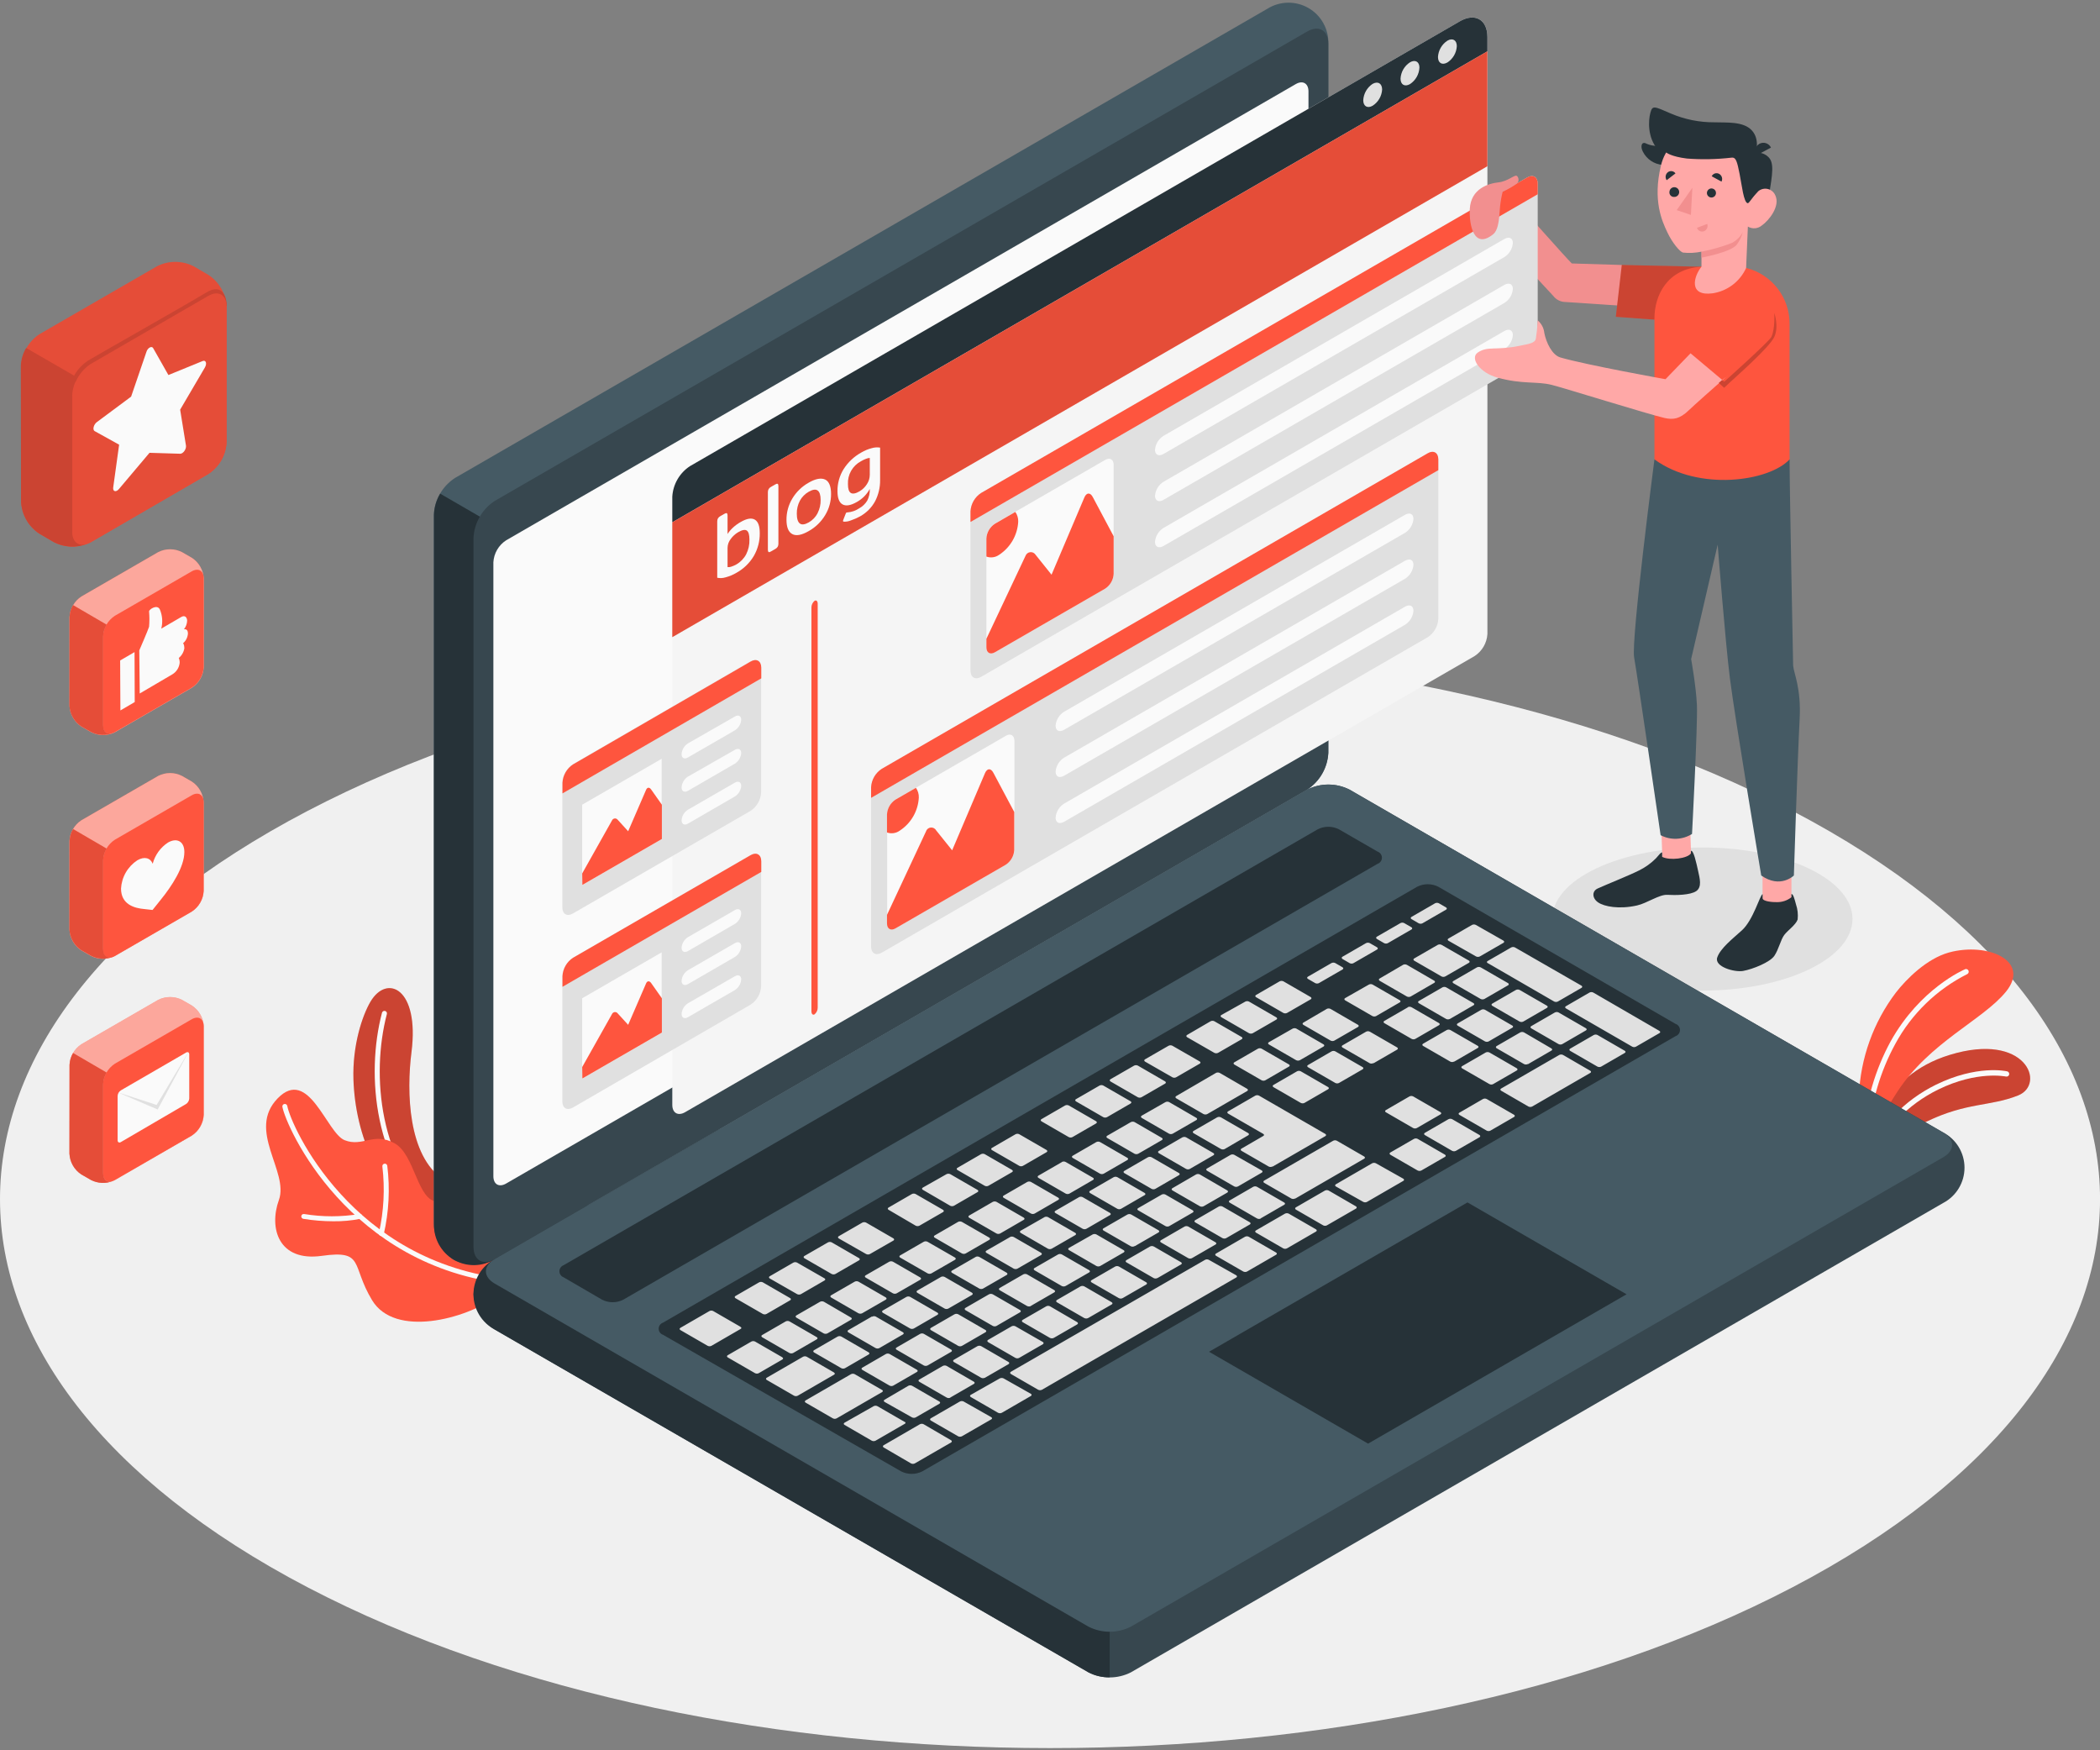 <svg width="600" height="500" viewBox="0 0 600 500" fill="none" xmlns="http://www.w3.org/2000/svg">
<rect x="0" y="0" width="600" height="500" fill="#808080" stroke="none"/>
<g clip-path="url(#clip0_239_153)">
<path d="M87.87 453.438C205.034 514.679 394.98 514.693 512.144 453.438C629.308 392.183 629.294 292.9 512.144 231.659C394.994 170.418 205.034 170.418 87.87 231.659C-29.295 292.9 -29.281 392.211 87.87 453.438Z" fill="#F0F0F0"/>
<path d="M537.02 333.517C537.02 333.517 538.488 326.129 550.402 320.421C561.994 314.824 568.678 316.125 576.634 312.921C584.591 309.717 578.872 294.663 557.058 301.35C537.076 307.479 535.049 324.786 535.049 324.786L537.02 333.517Z" fill="#FE553E"/>
<path opacity="0.2" d="M537.02 333.517C537.02 333.517 538.488 326.129 550.402 320.421C561.994 314.824 568.678 316.125 576.634 312.921C584.591 309.717 578.872 294.663 557.058 301.35C537.076 307.479 535.049 324.786 535.049 324.786L537.02 333.517Z" fill="black"/>
<path d="M534.923 330.747C534.844 330.76 534.764 330.76 534.685 330.747C534.59 330.714 534.502 330.662 534.426 330.595C534.35 330.528 534.289 330.446 534.245 330.355C534.2 330.264 534.175 330.166 534.169 330.065C534.163 329.964 534.177 329.863 534.21 329.767C537.006 321.764 543.998 314.376 553.115 309.871C564.805 304.149 573.125 305.968 573.474 306.052C573.671 306.096 573.842 306.217 573.949 306.387C574.057 306.558 574.092 306.764 574.047 306.961C574.003 307.158 573.882 307.329 573.712 307.436C573.541 307.544 573.335 307.579 573.139 307.535C573.055 307.535 564.958 305.772 553.786 311.242C545.047 315.524 538.265 322.631 535.608 330.271C535.55 330.407 535.455 330.523 535.334 330.608C535.213 330.692 535.07 330.74 534.923 330.747Z" fill="#FAFAFA"/>
<path d="M535.3 324.31C535.3 324.31 536.699 320.113 542.082 311.9C551.367 297.657 566.511 291.43 573.139 283.287C580.27 274.501 567.937 269.072 556.848 272.094C550.5 273.857 544.711 279.65 541.677 283.553C535.248 292.042 531.565 302.294 531.119 312.935L535.3 324.31Z" fill="#FE553E"/>
<path d="M533.217 324.646C533.015 324.639 532.825 324.553 532.686 324.406C532.547 324.26 532.472 324.064 532.476 323.863C533.124 314.62 535.752 305.625 540.18 297.489C548.57 282.42 561.015 277.061 561.547 276.837C561.724 276.796 561.909 276.818 562.071 276.901C562.233 276.984 562.361 277.121 562.431 277.289C562.501 277.456 562.51 277.643 562.456 277.817C562.401 277.99 562.287 278.139 562.134 278.236C553.375 282.624 546.175 289.599 541.509 298.216C537.194 306.136 534.633 314.893 534 323.891C533.998 323.992 533.976 324.091 533.936 324.184C533.896 324.277 533.838 324.361 533.765 324.431C533.692 324.501 533.606 324.556 533.512 324.593C533.418 324.63 533.318 324.648 533.217 324.646Z" fill="#FAFAFA"/>
<path d="M126.617 336.903C116.563 330.145 116.116 311.956 117.57 300.525C119.877 282.336 110.578 278.139 105.838 286.17C103.545 290.073 100.664 298.552 100.986 308.43C101.503 323.905 108.201 342.415 124.422 349.131L126.617 336.903Z" fill="#FE553E"/>
<path opacity="0.2" d="M126.617 336.903C116.563 330.145 116.116 311.956 117.57 300.525C119.877 282.336 110.578 278.139 105.838 286.17C103.545 290.073 100.664 298.552 100.986 308.43C101.503 323.905 108.201 342.415 124.422 349.131L126.617 336.903Z" fill="black"/>
<path d="M124.548 348.096C124.383 348.096 124.224 348.036 124.1 347.928C107.083 333.363 104.412 307.353 109.138 289.318C109.161 289.226 109.202 289.139 109.258 289.063C109.315 288.987 109.385 288.923 109.467 288.874C109.548 288.826 109.638 288.793 109.731 288.779C109.825 288.765 109.92 288.77 110.012 288.793C110.104 288.816 110.19 288.857 110.266 288.913C110.342 288.97 110.407 289.04 110.455 289.122C110.504 289.203 110.536 289.293 110.55 289.386C110.564 289.48 110.559 289.576 110.536 289.667C105.922 307.283 108.481 332.691 125.051 346.865C125.121 346.924 125.178 346.996 125.22 347.078C125.261 347.159 125.286 347.248 125.292 347.34C125.299 347.431 125.287 347.523 125.258 347.609C125.228 347.696 125.182 347.776 125.121 347.844C125.053 347.93 124.965 347.997 124.865 348.041C124.765 348.085 124.656 348.104 124.548 348.096Z" fill="#FAFAFA"/>
<path d="M141.733 370.482C132.979 376.779 112.858 382.221 106.313 371.434C100.231 361.402 104.3 357.023 91.953 358.757C79.606 360.492 76.767 350.894 79.69 342.779C82.612 334.664 70.447 322.925 79.326 313.775C88.205 304.624 93.309 323.653 98.455 325.71C103.601 327.766 106.747 323.331 112.676 326.563C118.605 329.795 119.178 343.017 124.953 343.269C134.405 343.703 150.318 343.633 151.521 352.07C152.723 360.506 141.733 370.482 141.733 370.482Z" fill="#FE553E"/>
<path d="M145.354 366.789H145.284C99.49 362.004 81.773 322.016 80.682 316.195C80.666 316.104 80.668 316.009 80.687 315.918C80.707 315.827 80.745 315.741 80.798 315.664C80.851 315.587 80.919 315.522 80.998 315.471C81.076 315.421 81.164 315.386 81.256 315.37C81.347 315.353 81.442 315.355 81.533 315.375C81.624 315.395 81.71 315.432 81.787 315.486C81.864 315.539 81.929 315.607 81.979 315.685C82.03 315.764 82.064 315.852 82.081 315.944C83.143 321.666 100.496 360.716 145.452 365.403C145.544 365.412 145.633 365.439 145.715 365.483C145.796 365.526 145.869 365.585 145.927 365.657C145.986 365.729 146.029 365.811 146.056 365.9C146.082 365.988 146.091 366.081 146.081 366.173C146.057 366.347 145.97 366.506 145.835 366.62C145.701 366.734 145.53 366.794 145.354 366.789Z" fill="#FAFAFA"/>
<path d="M95.281 348.88C92.391 348.879 89.505 348.645 86.653 348.18C86.472 348.146 86.311 348.042 86.206 347.89C86.102 347.737 86.061 347.55 86.094 347.368C86.109 347.278 86.142 347.191 86.191 347.113C86.241 347.036 86.305 346.969 86.381 346.917C86.456 346.864 86.542 346.828 86.632 346.809C86.722 346.791 86.815 346.791 86.905 346.809C92.127 347.669 97.455 347.669 102.678 346.809C102.861 346.771 103.052 346.808 103.209 346.91C103.366 347.012 103.476 347.172 103.517 347.354C103.535 347.444 103.536 347.537 103.518 347.627C103.501 347.718 103.466 347.804 103.415 347.88C103.364 347.957 103.299 348.023 103.223 348.074C103.147 348.126 103.061 348.162 102.971 348.18C100.439 348.677 97.862 348.911 95.281 348.88Z" fill="#FAFAFA"/>
<path d="M108.942 353.063H108.789C108.609 353.023 108.453 352.914 108.354 352.759C108.254 352.605 108.22 352.417 108.257 352.237C109.669 346.007 110.005 339.581 109.25 333.237C109.22 333.052 109.266 332.862 109.376 332.71C109.486 332.557 109.652 332.455 109.837 332.426C110.023 332.396 110.212 332.441 110.364 332.551C110.516 332.662 110.619 332.828 110.648 333.013C111.459 339.551 111.118 346.181 109.641 352.601C109.59 352.743 109.495 352.865 109.369 352.949C109.243 353.032 109.093 353.072 108.942 353.063Z" fill="#FAFAFA"/>
<path d="M23.24 298.314L45.193 285.638C46.25 285.106 47.416 284.83 48.598 284.83C49.781 284.83 50.947 285.106 52.003 285.638L54.8 287.247C55.794 287.892 56.621 288.763 57.214 289.79C57.807 290.816 58.149 291.968 58.212 293.151V318.504C58.146 319.687 57.804 320.838 57.211 321.864C56.618 322.89 55.792 323.762 54.8 324.408L32.86 337.085C31.804 337.616 30.638 337.893 29.455 337.893C28.273 337.893 27.107 337.616 26.05 337.085L23.254 335.476C22.263 334.829 21.438 333.957 20.848 332.931C20.257 331.905 19.917 330.754 19.856 329.571V304.219C19.919 303.038 20.258 301.889 20.846 300.864C21.433 299.838 22.253 298.965 23.24 298.314Z" fill="#FE553E"/>
<path opacity="0.5" d="M23.24 298.314L45.193 285.638C46.25 285.106 47.416 284.83 48.598 284.83C49.781 284.83 50.947 285.106 52.003 285.638L54.8 287.247C55.794 287.892 56.621 288.763 57.214 289.79C57.807 290.816 58.149 291.968 58.212 293.151V318.504C58.146 319.687 57.804 320.838 57.211 321.864C56.618 322.89 55.792 323.762 54.8 324.408L32.86 337.085C31.804 337.616 30.638 337.893 29.455 337.893C28.273 337.893 27.107 337.616 26.05 337.085L23.254 335.476C22.263 334.829 21.438 333.957 20.848 332.931C20.257 331.905 19.917 330.754 19.856 329.571V304.219C19.919 303.038 20.258 301.889 20.846 300.864C21.433 299.838 22.253 298.965 23.24 298.314Z" fill="#FAFAFA"/>
<path d="M58.184 293.151C58.184 290.969 56.66 290.087 54.772 291.179L32.832 303.855C31.84 304.502 31.014 305.373 30.421 306.399C29.828 307.425 29.485 308.576 29.42 309.759V335.112C29.42 337.281 30.945 338.162 32.832 337.085L54.772 324.408C55.764 323.762 56.59 322.89 57.183 321.864C57.776 320.838 58.118 319.687 58.184 318.504V293.151Z" fill="#FE553E"/>
<path d="M19.842 329.571C19.899 330.759 20.237 331.915 20.828 332.947C21.418 333.978 22.245 334.854 23.24 335.504L26.037 337.113C26.996 337.595 28.047 337.868 29.119 337.913C30.192 337.959 31.262 337.777 32.259 337.379C30.651 337.994 29.462 337.085 29.462 335.14V309.759C29.5 308.571 29.847 307.414 30.469 306.401L20.877 300.805C20.267 301.822 19.925 302.977 19.884 304.163L19.842 329.571Z" fill="#FE553E"/>
<path opacity="0.1" d="M19.842 329.571C19.899 330.759 20.237 331.915 20.828 332.947C21.418 333.978 22.245 334.854 23.24 335.504L26.037 337.113C26.996 337.595 28.047 337.868 29.119 337.913C30.192 337.959 31.262 337.777 32.259 337.379C30.651 337.994 29.462 337.085 29.462 335.14V309.759C29.5 308.571 29.847 307.414 30.469 306.401L20.877 300.805C20.267 301.822 19.925 302.977 19.884 304.163L19.842 329.571Z" fill="black"/>
<path d="M34.51 311.494L53.178 300.679C53.667 300.385 54.073 300.679 54.073 301.197V313.789C54.056 314.104 53.967 314.411 53.812 314.685C53.657 314.96 53.439 315.194 53.178 315.37L34.51 326.269C34.007 326.563 33.601 326.269 33.601 325.738V313.145C33.608 312.817 33.694 312.495 33.852 312.208C34.011 311.92 34.236 311.675 34.51 311.494Z" fill="#FAFAFA"/>
<path d="M33.601 312.026L44.746 315.65L54.072 300.147L45.053 316.951L33.601 312.026Z" fill="#E0E0E0"/>
<path d="M23.24 234.331L45.193 221.655C46.248 221.117 47.415 220.836 48.598 220.836C49.782 220.836 50.949 221.117 52.003 221.655L54.8 223.264C55.789 223.911 56.612 224.784 57.2 225.81C57.788 226.836 58.125 227.987 58.184 229.168V254.521C58.121 255.703 57.779 256.853 57.186 257.877C56.593 258.901 55.765 259.769 54.772 260.411L32.832 273.088C31.778 273.626 30.611 273.906 29.427 273.906C28.244 273.906 27.077 273.626 26.023 273.088L23.226 271.493C22.234 270.838 21.411 269.958 20.823 268.925C20.235 267.891 19.899 266.734 19.842 265.546V240.236C19.907 239.054 20.248 237.904 20.838 236.878C21.428 235.853 22.251 234.98 23.24 234.331Z" fill="#FE553E"/>
<path opacity="0.5" d="M23.24 234.331L45.193 221.655C46.248 221.117 47.415 220.836 48.598 220.836C49.782 220.836 50.949 221.117 52.003 221.655L54.8 223.264C55.789 223.911 56.612 224.784 57.2 225.81C57.788 226.836 58.125 227.987 58.184 229.168V254.521C58.121 255.703 57.779 256.853 57.186 257.877C56.593 258.901 55.765 259.769 54.772 260.411L32.832 273.088C31.778 273.626 30.611 273.906 29.427 273.906C28.244 273.906 27.077 273.626 26.023 273.088L23.226 271.493C22.234 270.838 21.411 269.958 20.823 268.925C20.235 267.891 19.899 266.734 19.842 265.546V240.236C19.907 239.054 20.248 237.904 20.838 236.878C21.428 235.853 22.251 234.98 23.24 234.331Z" fill="#FAFAFA"/>
<path d="M58.184 229.168C58.184 226.986 56.66 226.104 54.772 227.196L32.832 239.872C31.838 240.517 31.011 241.388 30.418 242.414C29.825 243.441 29.483 244.593 29.42 245.776V271.143C29.42 273.312 30.945 274.193 32.832 273.102L54.772 260.425C55.765 259.783 56.593 258.915 57.186 257.891C57.779 256.867 58.121 255.717 58.184 254.535V229.168Z" fill="#FE553E"/>
<path d="M19.842 265.546C19.907 266.728 20.248 267.878 20.838 268.903C21.428 269.929 22.251 270.801 23.24 271.451L26.037 273.046C26.994 273.533 28.044 273.811 29.117 273.859C30.191 273.907 31.262 273.725 32.259 273.325C30.651 273.927 29.462 273.032 29.462 271.087V245.776C29.5 244.588 29.847 243.431 30.469 242.418L20.877 236.822C20.267 237.839 19.925 238.994 19.884 240.18L19.842 265.546Z" fill="#FE553E"/>
<path opacity="0.1" d="M19.842 265.546C19.907 266.728 20.248 267.878 20.838 268.903C21.428 269.929 22.251 270.801 23.24 271.451L26.037 273.046C26.994 273.533 28.044 273.811 29.117 273.859C30.191 273.907 31.262 273.725 32.259 273.325C30.651 273.927 29.462 273.032 29.462 271.087V245.776C29.5 244.588 29.847 243.431 30.469 242.418L20.877 236.822C20.267 237.839 19.925 238.994 19.884 240.18L19.842 265.546Z" fill="black"/>
<path d="M43.585 259.95L41.32 259.698C38.244 259.446 34.58 258.299 34.58 253.835C34.669 252.215 35.138 250.638 35.949 249.233C36.761 247.828 37.892 246.634 39.25 245.748C41.264 244.587 42.97 245.063 43.627 246.742C44.29 244.251 45.848 242.094 48.004 240.683C50.591 239.2 52.674 240.403 52.674 243.384C52.674 247.693 49.039 253.178 45.976 256.969L43.585 259.95Z" fill="#FAFAFA"/>
<path d="M23.24 170.404L45.193 157.728C46.248 157.19 47.414 156.909 48.598 156.909C49.782 156.909 50.949 157.19 52.003 157.728L54.8 159.337C55.793 159.979 56.62 160.847 57.214 161.871C57.807 162.895 58.149 164.045 58.212 165.227V190.58C58.15 191.764 57.808 192.916 57.215 193.943C56.622 194.969 55.794 195.84 54.8 196.484L32.86 209.16C31.806 209.698 30.639 209.979 29.455 209.979C28.272 209.979 27.105 209.698 26.05 209.16L23.254 207.565C22.265 206.916 21.442 206.044 20.852 205.018C20.262 203.993 19.921 202.843 19.856 201.661V176.266C19.925 175.093 20.267 173.952 20.855 172.935C21.442 171.917 22.259 171.051 23.24 170.404Z" fill="#FE553E"/>
<path opacity="0.5" d="M23.24 170.404L45.193 157.728C46.248 157.19 47.414 156.909 48.598 156.909C49.782 156.909 50.949 157.19 52.003 157.728L54.8 159.337C55.793 159.979 56.62 160.847 57.214 161.871C57.807 162.895 58.149 164.045 58.212 165.227V190.58C58.15 191.764 57.808 192.916 57.215 193.943C56.622 194.969 55.794 195.84 54.8 196.484L32.86 209.16C31.806 209.698 30.639 209.979 29.455 209.979C28.272 209.979 27.105 209.698 26.05 209.16L23.254 207.565C22.265 206.916 21.442 206.044 20.852 205.018C20.262 203.993 19.921 202.843 19.856 201.661V176.266C19.925 175.093 20.267 173.952 20.855 172.935C21.442 171.917 22.259 171.051 23.24 170.404Z" fill="#FAFAFA"/>
<path d="M32.832 209.119C30.945 210.21 29.42 209.328 29.42 207.16V181.807C29.482 180.623 29.824 179.471 30.417 178.444C31.01 177.418 31.838 176.547 32.832 175.903L54.772 163.226C56.66 162.135 58.184 163.017 58.184 165.185V190.538C58.122 191.722 57.78 192.874 57.187 193.901C56.594 194.927 55.766 195.798 54.772 196.442" fill="#FE553E"/>
<path d="M19.842 201.619C19.907 202.801 20.248 203.951 20.838 204.976C21.428 206.002 22.251 206.874 23.24 207.523L26.037 209.119C26.994 209.606 28.044 209.883 29.117 209.932C30.191 209.98 31.262 209.798 32.259 209.398C30.651 210 29.462 209.105 29.462 207.16V181.807C29.5 180.619 29.847 179.461 30.469 178.449L20.877 172.853C20.267 173.87 19.925 175.025 19.884 176.21L19.842 201.619Z" fill="#FE553E"/>
<path opacity="0.1" d="M19.842 201.619C19.907 202.801 20.248 203.951 20.838 204.976C21.428 206.002 22.251 206.874 23.24 207.523L26.037 209.119C26.994 209.606 28.044 209.883 29.117 209.932C30.191 209.98 31.262 209.798 32.259 209.398C30.651 210 29.462 209.105 29.462 207.16V181.807C29.5 180.619 29.847 179.461 30.469 178.449L20.877 172.853C20.267 173.87 19.925 175.025 19.884 176.21L19.842 201.619Z" fill="black"/>
<path d="M39.796 185.795C39.796 185.795 42.355 179.89 42.593 179.037C42.72 177.575 42.72 176.105 42.593 174.643C42.593 174.084 44.928 172.503 45.683 174.126C46.409 175.852 46.547 177.77 46.074 179.582L51.765 176.266C52.968 175.567 53.457 176.546 53.471 177.33C53.432 178.223 53.109 179.081 52.548 179.778C52.548 179.778 53.695 179.443 53.695 180.968C53.661 181.504 53.52 182.028 53.279 182.509C53.039 182.989 52.705 183.417 52.297 183.766C52.297 183.766 52.66 184.046 52.674 185.165C52.506 186.262 51.938 187.259 51.08 187.963C51.269 188.405 51.355 188.883 51.332 189.362C51.262 190.032 51.037 190.677 50.675 191.245C50.314 191.813 49.825 192.289 49.248 192.636L39.922 198.107L39.796 185.795Z" fill="#FAFAFA"/>
<path d="M34.398 202.948L38.495 200.556L38.439 186.284L34.328 188.677L34.398 202.948Z" fill="#FAFAFA"/>
<path d="M11.228 95.493L44.872 76.059C46.488 75.238 48.275 74.811 50.087 74.811C51.9 74.811 53.687 75.238 55.303 76.059L59.498 78.508C61.021 79.498 62.288 80.834 63.197 82.407C64.106 83.98 64.63 85.746 64.728 87.56V126.429C64.623 128.234 64.095 129.989 63.187 131.552C62.278 133.115 61.014 134.442 59.498 135.425L25.939 154.901C24.32 155.723 22.531 156.15 20.716 156.15C18.901 156.15 17.112 155.723 15.493 154.901L11.298 152.453C9.779 151.46 8.516 150.123 7.61 148.55C6.703 146.977 6.18 145.213 6.083 143.4V104.532C6.172 102.727 6.685 100.969 7.579 99.399C8.473 97.829 9.723 96.491 11.228 95.493Z" fill="#FE553E"/>
<path opacity="0.1" d="M11.228 95.493L44.872 76.059C46.488 75.238 48.275 74.811 50.087 74.811C51.9 74.811 53.687 75.238 55.303 76.059L59.498 78.508C61.021 79.498 62.288 80.834 63.197 82.407C64.106 83.98 64.63 85.746 64.728 87.56V126.429C64.623 128.234 64.095 129.989 63.187 131.552C62.278 133.115 61.014 134.442 59.498 135.425L25.939 154.901C24.32 155.723 22.531 156.15 20.716 156.15C18.901 156.15 17.112 155.723 15.493 154.901L11.298 152.453C9.779 151.46 8.516 150.123 7.61 148.55C6.703 146.977 6.18 145.213 6.083 143.4V104.532C6.172 102.727 6.685 100.969 7.579 99.399C8.473 97.829 9.723 96.491 11.228 95.493Z" fill="black"/>
<path d="M64.784 87.323C64.784 85.378 63.833 80.537 58.841 83.601C53.849 86.665 29.323 100.53 25.939 102.545C23.59 103.834 21.736 105.867 20.667 108.324L23.338 111.01L64.784 87.323Z" fill="#FE553E"/>
<path opacity="0.2" d="M64.784 87.323C64.784 85.378 63.833 80.537 58.841 83.601C53.849 86.665 29.323 100.53 25.939 102.545C23.59 103.834 21.736 105.867 20.667 108.324L23.338 111.01L64.784 87.323Z" fill="black"/>
<path d="M25.939 154.901C23.044 156.566 20.709 155.223 20.709 151.893V113.039C20.804 111.222 21.327 109.453 22.236 107.877C23.145 106.302 24.414 104.964 25.939 103.972L59.498 84.538C62.392 82.873 64.728 84.23 64.728 87.56V126.429C64.623 128.234 64.095 129.989 63.187 131.552C62.278 133.115 61.014 134.442 59.498 135.425" fill="#FE553E"/>
<path opacity="0.1" d="M25.939 154.901C23.044 156.566 20.709 155.223 20.709 151.893V113.039C20.804 111.222 21.327 109.453 22.236 107.877C23.145 106.302 24.414 104.964 25.939 103.972L59.498 84.538C62.392 82.873 64.728 84.23 64.728 87.56V126.429C64.623 128.234 64.095 129.989 63.187 131.552C62.278 133.115 61.014 134.442 59.498 135.425" fill="black"/>
<path d="M6.013 143.4C6.11 145.213 6.634 146.977 7.54 148.55C8.446 150.123 9.71 151.46 11.228 152.453L15.423 154.901C16.895 155.643 18.507 156.064 20.154 156.137C21.8 156.209 23.443 155.931 24.974 155.321C22.513 156.259 20.639 154.873 20.639 151.893V113.039C20.703 111.219 21.232 109.446 22.177 107.89L7.481 99.397C6.54 100.954 6.015 102.727 5.957 104.546L6.013 143.4Z" fill="#FE553E"/>
<path opacity="0.2" d="M6.013 143.4C6.11 145.213 6.634 146.977 7.54 148.55C8.446 150.123 9.71 151.46 11.228 152.453L15.423 154.901C16.895 155.643 18.507 156.064 20.154 156.137C21.8 156.209 23.443 155.931 24.974 155.321C22.513 156.259 20.639 154.873 20.639 151.893V113.039C20.703 111.219 21.232 109.446 22.177 107.89L7.481 99.397C6.54 100.954 6.015 102.727 5.957 104.546L6.013 143.4Z" fill="black"/>
<path d="M43.753 99.439L48.116 107.134L57.904 103.133C58.827 102.755 59.204 103.846 58.533 104.994L51.472 117.026L53.136 127.296C53.29 128.276 52.325 129.633 51.5 129.619L42.718 129.353L33.979 139.707C33.154 140.686 32.189 140.434 32.343 139.273L34.035 127.03L27.043 123.155C26.372 122.791 26.75 121.266 27.673 120.58L37.461 113.305L41.823 100.558C42.145 99.397 43.334 98.712 43.753 99.439Z" fill="#FAFAFA"/>
<path d="M516.745 276.991C499.965 284.98 472.838 284.98 456.086 276.991C439.334 269.002 439.306 256.004 456.086 248.071C472.866 240.138 499.993 240.082 516.745 248.071C533.496 256.06 533.44 269.002 516.745 276.991Z" fill="#E0E0E0"/>
<path d="M135.286 369.741C135.436 371.776 136.062 373.746 137.114 375.494C138.165 377.242 139.614 378.717 141.341 379.801L310.998 477.741C312.874 478.694 314.948 479.19 317.052 479.19C319.156 479.19 321.231 478.694 323.107 477.741L555.226 343.633C557.056 342.667 558.587 341.219 559.655 339.446C560.724 337.674 561.288 335.643 561.288 333.573C561.288 331.503 560.724 329.472 559.655 327.699C558.587 325.927 557.056 324.479 555.226 323.513L385.584 225.572C383.707 224.62 381.633 224.124 379.529 224.124C377.425 224.124 375.351 224.62 373.474 225.572L141.355 359.681C139.625 360.763 138.174 362.238 137.12 363.986C136.065 365.733 135.437 367.705 135.286 369.741Z" fill="#37474F"/>
<path d="M205.286 322.743L141.341 359.681C139.512 360.647 137.98 362.095 136.912 363.867C135.844 365.64 135.279 367.671 135.279 369.741C135.279 371.811 135.844 373.842 136.912 375.614C137.98 377.387 139.512 378.835 141.341 379.801L310.998 477.741C312.864 478.716 314.948 479.198 317.053 479.14V322.743H205.286Z" fill="#263238"/>
<path d="M129.609 359.891C127.921 358.748 126.527 357.222 125.54 355.437C124.554 353.652 124.003 351.659 123.932 349.621V147.038C124.044 144.935 124.65 142.889 125.702 141.065C126.755 139.242 128.223 137.693 129.987 136.545L362.106 2.506C363.858 1.406 365.876 0.805 367.944 0.767C370.012 0.729 372.051 1.255 373.843 2.29C375.634 3.324 377.11 4.827 378.112 6.638C379.114 8.448 379.604 10.498 379.529 12.566V215.079C379.416 217.181 378.809 219.228 377.757 221.051C376.705 222.874 375.238 224.424 373.474 225.572L141.355 359.681C139.552 360.639 137.548 361.157 135.507 361.194C133.466 361.23 131.445 360.784 129.609 359.891Z" fill="#455A64"/>
<path d="M152.332 156.413L125.764 141.022C124.679 142.826 124.072 144.878 124.002 146.982V349.621C123.929 351.687 124.419 353.734 125.42 355.543C126.422 357.351 127.896 358.853 129.685 359.886C131.474 360.92 133.511 361.447 135.576 361.411C137.642 361.375 139.659 360.777 141.411 359.681L167.881 344.388L152.332 156.413Z" fill="#263238"/>
<path d="M135.286 153.614V356.183C135.286 360.045 137.999 361.612 141.341 359.681L373.46 225.572C375.224 224.424 376.691 222.874 377.743 221.051C378.795 219.228 379.402 217.181 379.515 215.079V12.51C379.515 8.648 376.802 7.081 373.46 9.012L141.341 143.107C139.578 144.259 138.111 145.811 137.059 147.637C136.008 149.462 135.4 151.51 135.286 153.614Z" fill="#37474F"/>
<path d="M141.341 366.677L310.998 464.687C312.874 465.64 314.949 466.136 317.053 466.136C319.157 466.136 321.231 465.64 323.107 464.687L555.226 330.579C558.582 328.648 558.582 325.514 555.226 323.583L385.584 225.572C383.707 224.62 381.633 224.124 379.529 224.124C377.425 224.124 375.351 224.62 373.474 225.572L141.355 359.681C137.999 361.612 137.999 364.746 141.341 366.677Z" fill="#455A64"/>
<path d="M144.599 154.356L370.216 24.025C372.216 22.864 373.852 23.801 373.852 26.124V201.479C373.781 202.74 373.416 203.967 372.784 205.061C372.153 206.154 371.273 207.084 370.216 207.775L144.599 338.106C142.586 339.267 140.964 338.33 140.964 336.007V160.61C141.037 159.355 141.405 158.136 142.036 157.049C142.668 155.963 143.546 155.04 144.599 154.356Z" fill="#FAFAFA"/>
<path d="M161.029 361.43L376.495 236.906C377.433 236.43 378.47 236.182 379.522 236.182C380.574 236.182 381.611 236.43 382.549 236.906L393.582 243.272C393.947 243.396 394.264 243.631 394.489 243.945C394.714 244.259 394.835 244.635 394.835 245.021C394.835 245.407 394.714 245.783 394.489 246.097C394.264 246.41 393.947 246.646 393.582 246.77L178.075 371.28C177.136 371.756 176.099 372.004 175.047 372.004C173.995 372.004 172.958 371.756 172.02 371.28L161.029 364.886C160.678 364.753 160.376 364.517 160.163 364.208C159.949 363.9 159.835 363.533 159.835 363.158C159.835 362.783 159.949 362.416 160.163 362.108C160.376 361.799 160.678 361.562 161.029 361.43Z" fill="#263238"/>
<path d="M189.429 377.842L404.894 253.318C405.833 252.842 406.87 252.594 407.921 252.594C408.973 252.594 410.011 252.842 410.949 253.318L478.739 292.494C479.104 292.618 479.421 292.853 479.646 293.167C479.871 293.481 479.991 293.857 479.991 294.243C479.991 294.629 479.871 295.005 479.646 295.319C479.421 295.632 479.104 295.868 478.739 295.992L263.525 420.32C262.584 420.796 261.545 421.044 260.491 421.044C259.437 421.044 258.397 420.796 257.457 420.32L189.443 381.312C189.08 381.19 188.765 380.958 188.541 380.647C188.318 380.337 188.196 379.965 188.195 379.582C188.193 379.199 188.311 378.826 188.533 378.514C188.754 378.202 189.067 377.967 189.429 377.842Z" fill="#263238"/>
<path d="M382.577 309.368L389.331 305.464C389.611 305.296 389.597 305.016 389.331 304.848L381.529 300.343C381.362 300.257 381.178 300.212 380.99 300.212C380.803 300.212 380.618 300.257 380.452 300.343L373.712 304.247C373.418 304.401 373.432 304.68 373.712 304.862L381.515 309.368C381.679 309.451 381.861 309.495 382.046 309.495C382.231 309.495 382.413 309.451 382.577 309.368ZM369.265 293.879L362.526 297.727C362.232 297.895 362.246 298.174 362.526 298.356L370.328 302.862C370.496 302.944 370.68 302.987 370.866 302.987C371.053 302.987 371.237 302.944 371.405 302.862L378.159 298.958C378.438 298.79 378.424 298.51 378.159 298.342L370.356 293.823C370.182 293.747 369.993 293.712 369.804 293.722C369.615 293.731 369.43 293.785 369.265 293.879ZM347.466 306.471L336.056 313.117C335.762 313.285 335.79 313.565 336.056 313.747L343.858 318.252C344.026 318.335 344.21 318.378 344.396 318.378C344.583 318.378 344.767 318.335 344.935 318.252L356.345 311.662C356.625 311.494 356.611 311.214 356.345 311.047L348.542 306.527C348.379 306.436 348.197 306.383 348.011 306.373C347.824 306.364 347.637 306.397 347.466 306.471ZM359.407 299.574L352.653 303.477C352.374 303.631 352.388 303.911 352.653 304.093L360.456 308.598C360.623 308.684 360.807 308.729 360.994 308.729C361.182 308.729 361.366 308.684 361.533 308.598L368.273 304.694C368.566 304.527 368.552 304.247 368.273 304.079L360.47 299.574C360.305 299.49 360.123 299.446 359.939 299.446C359.754 299.446 359.572 299.49 359.407 299.574ZM332.937 314.866L326.198 318.714C325.904 318.882 325.932 319.162 326.198 319.344L334 323.849C334.167 323.935 334.351 323.98 334.538 323.98C334.726 323.98 334.91 323.935 335.077 323.849L341.831 319.959C342.11 319.791 342.096 319.511 341.831 319.344L334.028 314.824C333.856 314.746 333.667 314.709 333.478 314.716C333.288 314.723 333.103 314.775 332.937 314.866ZM323.079 320.561L316.339 324.45C316.046 324.618 316.06 324.898 316.339 325.08L324.142 329.585C324.309 329.668 324.494 329.711 324.68 329.711C324.867 329.711 325.051 329.668 325.219 329.585L331.972 325.682C332.252 325.514 332.238 325.234 331.972 325.066L324.17 320.547C324 320.464 323.812 320.422 323.623 320.425C323.434 320.427 323.247 320.474 323.079 320.561ZM353.772 338.89L360.512 334.986C360.792 334.818 360.778 334.538 360.512 334.37L352.667 329.907C352.501 329.821 352.316 329.776 352.129 329.776C351.942 329.776 351.757 329.821 351.591 329.907L344.851 333.811C344.557 333.965 344.585 334.244 344.851 334.426L352.653 338.932C352.829 339.018 353.023 339.06 353.218 339.053C353.413 339.045 353.604 338.989 353.772 338.89ZM343.9 344.584L350.654 340.681C350.934 340.513 350.92 340.247 350.654 340.065L342.809 335.504C342.643 335.418 342.458 335.373 342.271 335.373C342.084 335.373 341.899 335.418 341.733 335.504L334.965 339.435C334.671 339.589 334.699 339.869 334.965 340.051L342.767 344.556C342.939 344.656 343.132 344.711 343.33 344.716C343.528 344.721 343.724 344.675 343.9 344.584ZM334.042 350.279L340.796 346.375C341.076 346.221 341.062 345.941 340.796 345.759L332.993 341.254C332.827 341.168 332.642 341.124 332.455 341.124C332.268 341.124 332.083 341.168 331.917 341.254L325.177 345.13C324.883 345.298 324.897 345.578 325.177 345.746L332.979 350.251C333.142 350.339 333.323 350.387 333.507 350.392C333.692 350.397 333.875 350.358 334.042 350.279ZM324.254 355.973L331.008 352.07C331.287 351.916 331.273 351.636 331.008 351.454L323.205 346.949C323.039 346.863 322.854 346.818 322.667 346.818C322.479 346.818 322.295 346.863 322.128 346.949L315.277 350.894C314.983 351.062 314.997 351.342 315.277 351.51L323.079 356.015C323.253 356.1 323.444 356.14 323.637 356.132C323.829 356.125 324.017 356.07 324.184 355.973H324.254ZM372.719 315.062L379.459 311.159C379.753 310.991 379.739 310.725 379.459 310.543L371.656 306.038C371.49 305.952 371.305 305.907 371.118 305.907C370.931 305.907 370.746 305.952 370.58 306.038L363.84 309.941C363.546 310.109 363.56 310.375 363.84 310.557L371.643 315.062C371.809 315.148 371.994 315.193 372.181 315.193C372.368 315.193 372.553 315.148 372.719 315.062ZM363.63 333.251L378.676 324.548C378.956 324.38 378.942 324.101 378.676 323.933L359.729 312.991C359.562 312.906 359.378 312.861 359.191 312.861C359.003 312.861 358.819 312.906 358.652 312.991L350.878 317.483C350.584 317.651 350.598 317.93 350.878 318.112L360.917 323.905C361.225 324.087 361.239 324.366 360.917 324.52L354.695 328.13C354.415 328.284 354.429 328.564 354.695 328.746L362.498 333.251C362.677 333.335 362.873 333.373 363.071 333.363C363.268 333.353 363.46 333.296 363.63 333.195V333.251ZM313.221 326.255L306.481 330.159C306.188 330.313 306.202 330.593 306.481 330.775L314.284 335.28C314.451 335.363 314.636 335.406 314.822 335.406C315.009 335.406 315.193 335.363 315.361 335.28L322.114 331.376C322.394 331.208 322.38 330.928 322.114 330.761L314.312 326.255C314.144 326.167 313.957 326.121 313.767 326.121C313.577 326.121 313.389 326.167 313.221 326.255ZM303.433 331.95L296.679 335.854C296.4 336.021 296.414 336.287 296.679 336.469L304.482 340.974C304.648 341.06 304.833 341.105 305.02 341.105C305.207 341.105 305.392 341.06 305.558 340.974L312.298 337.071C312.592 336.903 312.578 336.623 312.298 336.455L304.496 331.95C304.322 331.854 304.127 331.804 303.929 331.804C303.731 331.804 303.537 331.854 303.363 331.95H303.433ZM254.157 395.821C254.323 395.907 254.508 395.952 254.695 395.952C254.882 395.952 255.067 395.907 255.233 395.821L261.987 391.917C262.267 391.75 262.253 391.47 261.987 391.302L254.185 386.797C254.018 386.711 253.834 386.666 253.646 386.666C253.459 386.666 253.274 386.711 253.108 386.797L246.368 390.7C246.074 390.868 246.088 391.134 246.368 391.316L254.157 395.821ZM224.499 377.478L217.745 381.382C217.465 381.536 217.479 381.816 217.745 381.997L225.547 386.503C225.715 386.585 225.899 386.628 226.086 386.628C226.272 386.628 226.457 386.585 226.624 386.503L233.364 382.599C233.657 382.431 233.643 382.151 233.364 381.983L225.561 377.478C225.397 377.395 225.215 377.351 225.03 377.351C224.845 377.351 224.663 377.395 224.499 377.478ZM240.369 390.84C240.536 390.926 240.72 390.971 240.908 390.971C241.095 390.971 241.28 390.926 241.446 390.84L248.186 386.936C248.48 386.769 248.452 386.503 248.186 386.321L240.397 381.816C240.231 381.73 240.046 381.685 239.859 381.685C239.672 381.685 239.487 381.73 239.321 381.816L232.567 385.719C232.287 385.887 232.301 386.153 232.567 386.335L240.369 390.84ZM271.51 399.235L278.263 395.331C278.543 395.163 278.529 394.884 278.263 394.716L270.461 390.196C270.294 390.114 270.109 390.071 269.923 390.071C269.736 390.071 269.552 390.114 269.384 390.196L262.644 394.1C262.351 394.254 262.365 394.534 262.644 394.716L270.447 399.221C270.604 399.313 270.781 399.368 270.963 399.38C271.145 399.392 271.327 399.362 271.496 399.291L271.51 399.235ZM260.575 404.902C260.741 404.987 260.926 405.032 261.113 405.032C261.301 405.032 261.485 404.987 261.652 404.902L268.405 400.998C268.685 400.83 268.671 400.55 268.405 400.382L260.603 395.877C260.436 395.791 260.252 395.746 260.065 395.746C259.877 395.746 259.693 395.791 259.526 395.877L252.73 399.865C252.437 400.019 252.451 400.298 252.73 400.48L260.575 404.902ZM234.287 371.882L227.533 375.771C227.253 375.939 227.267 376.219 227.533 376.401L235.335 380.906C235.503 380.989 235.687 381.032 235.874 381.032C236.06 381.032 236.245 380.989 236.412 380.906L243.152 377.003C243.446 376.835 243.432 376.555 243.152 376.387L235.419 371.882C235.245 371.79 235.05 371.742 234.853 371.742C234.656 371.742 234.461 371.79 234.287 371.882ZM283.647 343.339L276.893 347.243C276.614 347.411 276.627 347.69 276.893 347.858L284.696 352.363C284.862 352.449 285.047 352.494 285.234 352.494C285.421 352.494 285.606 352.449 285.772 352.363L292.512 348.46C292.806 348.306 292.778 348.026 292.512 347.844L284.724 343.339C284.556 343.256 284.372 343.213 284.185 343.213C283.999 343.213 283.814 343.256 283.647 343.339ZM244.201 366.131L237.461 370.021C237.167 370.189 237.181 370.468 237.461 370.65L245.263 375.156C245.431 375.238 245.615 375.281 245.802 375.281C245.988 375.281 246.173 375.238 246.34 375.156L253.094 371.266C253.374 371.098 253.36 370.818 253.094 370.636L245.291 366.131C245.122 366.046 244.935 366.002 244.746 366.002C244.557 366.002 244.37 366.046 244.201 366.131ZM293.505 337.644L286.751 341.548C286.472 341.716 286.486 341.982 286.751 342.164L294.554 346.669C294.72 346.755 294.905 346.8 295.092 346.8C295.279 346.8 295.464 346.755 295.63 346.669L302.37 342.765C302.664 342.597 302.65 342.332 302.37 342.15L294.568 337.644C294.403 337.561 294.221 337.517 294.036 337.517C293.852 337.517 293.67 337.561 293.505 337.644ZM273.775 349.034L267.035 352.937C266.741 353.105 266.769 353.385 267.035 353.553L274.838 358.072C275.005 358.155 275.189 358.198 275.376 358.198C275.563 358.198 275.747 358.155 275.914 358.072L282.654 354.182C282.948 354.014 282.92 353.735 282.654 353.553L274.838 349.061C274.674 348.977 274.494 348.93 274.31 348.925C274.125 348.92 273.943 348.957 273.775 349.034ZM263.917 354.742L257.177 358.632C256.883 358.8 256.911 359.079 257.177 359.247L265.049 363.767C265.214 363.849 265.396 363.892 265.581 363.892C265.765 363.892 265.947 363.849 266.112 363.767L272.866 359.877C273.146 359.709 273.132 359.429 272.866 359.247L265.049 354.756C264.877 354.658 264.683 354.606 264.485 354.603C264.287 354.601 264.092 354.649 263.917 354.742ZM254.059 360.437L247.319 364.326C247.025 364.494 247.053 364.774 247.319 364.956L255.121 369.461C255.289 369.544 255.473 369.587 255.66 369.587C255.847 369.587 256.031 369.544 256.198 369.461L262.952 365.571C263.232 365.404 263.218 365.124 262.952 364.942L255.149 360.437C254.98 360.352 254.793 360.307 254.604 360.307C254.415 360.307 254.228 360.352 254.059 360.437ZM304.468 367.362L311.194 363.487C311.487 363.319 311.473 363.039 311.194 362.857L303.391 358.352C303.225 358.266 303.04 358.221 302.853 358.221C302.665 358.221 302.481 358.266 302.314 358.352L295.561 362.241C295.281 362.409 295.295 362.689 295.561 362.871L303.363 367.376C303.535 367.461 303.725 367.504 303.917 367.502C304.109 367.5 304.298 367.452 304.468 367.362ZM391.065 281.287L384.311 285.134C384.032 285.288 384.046 285.568 384.311 285.75L392.114 290.255C392.281 290.338 392.465 290.381 392.652 290.381C392.839 290.381 393.023 290.338 393.19 290.255L399.93 286.352C400.224 286.184 400.21 285.904 399.93 285.736L392.128 281.231C391.959 281.156 391.774 281.122 391.59 281.131C391.405 281.141 391.225 281.194 391.065 281.287ZM379.123 288.184L372.384 292.13C372.09 292.298 372.104 292.578 372.384 292.76L380.172 297.265C380.339 297.351 380.523 297.396 380.711 297.396C380.898 297.396 381.082 297.351 381.249 297.265L388.003 293.375C388.282 293.207 388.268 292.928 388.003 292.76L380.2 288.24C380.037 288.149 379.855 288.096 379.668 288.087C379.482 288.077 379.295 288.11 379.123 288.184ZM400.923 275.592L394.169 279.538C393.89 279.706 393.904 279.985 394.169 280.167L401.972 284.673C402.139 284.755 402.323 284.798 402.51 284.798C402.697 284.798 402.881 284.755 403.049 284.673L409.788 280.769C410.082 280.601 410.068 280.321 409.788 280.153L401.986 275.634C401.823 275.547 401.643 275.498 401.459 275.491C401.275 275.483 401.092 275.518 400.923 275.592ZM349.885 328.256L356.639 324.311C356.918 324.143 356.904 323.863 356.639 323.695L348.836 319.19C348.67 319.104 348.485 319.059 348.298 319.059C348.11 319.059 347.926 319.104 347.759 319.19L341.006 323.079C340.726 323.247 340.74 323.527 341.006 323.709L348.808 328.214C348.972 328.303 349.155 328.354 349.342 328.361C349.528 328.368 349.714 328.332 349.885 328.256ZM411.872 269.912C411.704 269.829 411.52 269.786 411.333 269.786C411.147 269.786 410.963 269.829 410.795 269.912L404.055 273.801C403.762 273.969 403.776 274.249 404.055 274.431L411.858 278.936C412.024 279.022 412.209 279.067 412.396 279.067C412.584 279.067 412.768 279.022 412.935 278.936L419.688 275.046C419.968 274.879 419.954 274.599 419.688 274.417L411.872 269.912ZM314.326 361.668L321.066 357.778C321.359 357.61 321.345 357.33 321.066 357.149L313.263 352.643C313.096 352.561 312.912 352.518 312.725 352.518C312.538 352.518 312.354 352.561 312.186 352.643L305.405 356.491C305.125 356.659 305.139 356.939 305.405 357.107L313.207 361.626C313.377 361.722 313.567 361.776 313.761 361.783C313.956 361.791 314.15 361.751 314.326 361.668ZM435.238 291.822L441.991 287.919C442.271 287.751 442.257 287.471 441.991 287.303L434.189 282.798C434.022 282.712 433.838 282.667 433.651 282.667C433.463 282.667 433.279 282.712 433.112 282.798L426.358 286.701C426.079 286.855 426.093 287.135 426.358 287.317L434.161 291.822C434.327 291.908 434.512 291.953 434.699 291.953C434.887 291.953 435.071 291.908 435.238 291.822ZM414.263 291.081L421.003 287.177C421.296 287.009 421.282 286.729 421.003 286.561L413.2 282.056C413.034 281.97 412.849 281.925 412.662 281.925C412.475 281.925 412.29 281.97 412.124 282.056L405.37 285.96C405.09 286.114 405.104 286.394 405.37 286.575L413.172 291.081C413.337 291.164 413.519 291.208 413.704 291.208C413.888 291.208 414.07 291.164 414.235 291.081H414.263ZM423.058 276.348C422.891 276.265 422.707 276.222 422.52 276.222C422.333 276.222 422.149 276.265 421.982 276.348L415.242 280.251C414.948 280.405 414.962 280.685 415.242 280.867L423.044 285.372C423.212 285.455 423.396 285.498 423.583 285.498C423.769 285.498 423.954 285.455 424.121 285.372L430.875 281.469C431.155 281.301 431.141 281.021 430.875 280.853L423.058 276.348ZM425.128 275.158L444.033 286.1C444.2 286.182 444.385 286.225 444.571 286.225C444.758 286.225 444.942 286.182 445.11 286.1L451.863 282.196C452.143 282.028 452.129 281.748 451.863 281.58L432.846 270.653C432.679 270.57 432.495 270.527 432.308 270.527C432.121 270.527 431.937 270.57 431.77 270.653L425.03 274.543C424.75 274.697 424.764 274.976 425.072 275.158H425.128ZM402.265 287.751L395.512 291.654C395.232 291.808 395.246 292.088 395.512 292.27L403.314 296.775C403.481 296.861 403.665 296.906 403.853 296.906C404.04 296.906 404.224 296.861 404.391 296.775L411.131 292.872C411.424 292.704 411.41 292.424 411.131 292.256L403.328 287.751C403.159 287.653 402.968 287.6 402.772 287.595C402.577 287.59 402.384 287.634 402.21 287.723L402.265 287.751ZM327.973 330.593L321.22 334.496C320.94 334.664 320.954 334.93 321.22 335.112L329.022 339.617C329.189 339.703 329.373 339.748 329.56 339.748C329.748 339.748 329.932 339.703 330.099 339.617L336.839 335.714C337.132 335.546 337.118 335.28 336.839 335.098L329.036 330.593C328.871 330.509 328.689 330.466 328.505 330.466C328.32 330.466 328.138 330.509 327.973 330.593ZM424.275 297.489C424.441 297.575 424.626 297.62 424.813 297.62C425.001 297.62 425.185 297.575 425.352 297.489L432.091 293.585C432.385 293.417 432.371 293.151 432.091 292.97L424.289 288.464C424.122 288.378 423.938 288.334 423.75 288.334C423.563 288.334 423.379 288.378 423.212 288.464L416.458 292.368C416.179 292.536 416.193 292.802 416.458 292.984L424.275 297.489ZM337.831 324.898L331.078 328.802C330.798 328.956 330.812 329.236 331.078 329.417L338.88 333.923C339.047 334.009 339.231 334.053 339.419 334.053C339.606 334.053 339.79 334.009 339.957 333.923L346.697 330.019C346.99 329.851 346.976 329.571 346.697 329.403L338.894 324.898C338.733 324.819 338.556 324.778 338.377 324.778C338.197 324.778 338.02 324.819 337.859 324.898H337.831ZM263.945 390.071C264.112 390.153 264.296 390.196 264.483 390.196C264.67 390.196 264.854 390.153 265.022 390.071L271.775 386.167C272.055 385.999 272.041 385.719 271.775 385.551L263.973 381.046C263.806 380.96 263.622 380.915 263.434 380.915C263.247 380.915 263.063 380.96 262.896 381.046L256.156 384.95C255.863 385.104 255.877 385.383 256.156 385.565L263.945 390.071ZM249.123 376.079L242.369 379.983C242.089 380.137 242.103 380.416 242.369 380.598L250.171 385.104C250.339 385.186 250.523 385.229 250.71 385.229C250.897 385.229 251.081 385.186 251.248 385.104L257.988 381.2C258.282 381.032 258.268 380.752 257.988 380.584L250.185 376.079C250.014 376.008 249.829 375.979 249.644 375.993C249.459 376.008 249.281 376.066 249.123 376.163V376.079ZM274.838 384.474L281.591 380.57C281.871 380.402 281.857 380.123 281.591 379.955L273.789 375.449C273.622 375.364 273.438 375.319 273.251 375.319C273.063 375.319 272.879 375.364 272.712 375.449L265.972 379.339C265.679 379.507 265.707 379.787 265.972 379.969L273.775 384.474C273.94 384.556 274.122 384.599 274.306 384.599C274.491 384.599 274.673 384.556 274.838 384.474ZM284.71 378.779L291.45 374.876C291.743 374.708 291.715 374.428 291.45 374.246L283.647 369.741C283.48 369.658 283.295 369.615 283.109 369.615C282.922 369.615 282.738 369.658 282.57 369.741L275.83 373.631C275.551 373.798 275.565 374.078 275.83 374.26L283.633 378.765C283.806 378.855 283.998 378.902 284.192 378.902C284.387 378.902 284.579 378.855 284.752 378.765L284.71 378.779ZM294.498 373.071L301.238 369.181C301.531 369.013 301.503 368.734 301.238 368.552L293.449 364.046C293.282 363.964 293.097 363.921 292.911 363.921C292.724 363.921 292.54 363.964 292.372 364.046L285.619 367.936C285.339 368.104 285.353 368.384 285.619 368.566L293.421 373.071C293.604 373.17 293.809 373.221 294.017 373.219C294.225 373.217 294.429 373.161 294.61 373.057L294.498 373.071ZM258.981 370.482L252.227 374.372C251.947 374.54 251.961 374.82 252.227 375.002L260.03 379.507C260.197 379.59 260.381 379.633 260.568 379.633C260.755 379.633 260.939 379.59 261.106 379.507L267.846 375.603C268.14 375.435 268.126 375.156 267.846 374.988L260.058 370.482C259.89 370.4 259.706 370.357 259.519 370.357C259.332 370.357 259.148 370.4 258.981 370.482ZM268.839 364.788L262.085 368.678C261.805 368.845 261.819 369.125 262.085 369.307L269.888 373.812C270.054 373.898 270.239 373.943 270.426 373.943C270.613 373.943 270.798 373.898 270.964 373.812L277.718 369.923C277.998 369.755 277.984 369.475 277.718 369.293L269.916 364.788C269.749 364.703 269.566 364.658 269.379 364.655C269.192 364.653 269.007 364.693 268.839 364.774V364.788ZM308.285 341.996L301.531 345.899C301.238 346.067 301.266 346.347 301.531 346.515L309.334 351.02C309.5 351.106 309.685 351.151 309.872 351.151C310.06 351.151 310.244 351.106 310.411 351.02L317.15 347.117C317.444 346.963 317.416 346.683 317.15 346.501L309.348 341.996C309.184 341.911 309.003 341.866 308.818 341.863C308.634 341.861 308.451 341.901 308.285 341.982V341.996ZM298.413 347.704L291.617 351.58C291.324 351.748 291.352 352.028 291.617 352.196L299.406 356.715C299.573 356.798 299.758 356.84 299.944 356.84C300.131 356.84 300.315 356.798 300.483 356.715L307.236 352.825C307.516 352.657 307.502 352.377 307.236 352.196L299.434 347.69C299.275 347.613 299.1 347.574 298.924 347.574C298.747 347.574 298.572 347.613 298.413 347.69V347.704ZM318.185 336.287L311.431 340.191C311.152 340.359 311.166 340.639 311.431 340.807L319.234 345.312C319.4 345.398 319.585 345.442 319.772 345.442C319.96 345.442 320.144 345.398 320.311 345.312L327.05 341.408C327.344 341.254 327.316 340.974 327.05 340.793L319.262 336.287C319.095 336.201 318.911 336.157 318.724 336.157C318.536 336.157 318.352 336.201 318.185 336.287ZM278.739 359.079L271.999 362.969C271.705 363.137 271.719 363.417 271.999 363.599L279.802 368.104C279.969 368.187 280.153 368.23 280.34 368.23C280.527 368.23 280.711 368.187 280.878 368.104L287.632 364.214C287.912 364.046 287.898 363.767 287.632 363.585L279.83 359.079C279.655 358.987 279.461 358.939 279.263 358.939C279.066 358.939 278.872 358.987 278.697 359.079H278.739ZM288.597 353.385L281.829 357.274C281.536 357.442 281.55 357.722 281.829 357.904L289.632 362.409C289.799 362.492 289.983 362.535 290.17 362.535C290.357 362.535 290.541 362.492 290.708 362.409L297.462 358.52C297.742 358.352 297.728 358.072 297.462 357.89L289.66 353.385C289.49 353.294 289.3 353.247 289.107 353.247C288.915 353.247 288.725 353.294 288.555 353.385H288.597ZM281.396 393.596L288.15 389.693C288.429 389.525 288.415 389.245 288.15 389.077L280.347 384.558C280.18 384.475 279.995 384.432 279.809 384.432C279.622 384.432 279.438 384.475 279.27 384.558L272.53 388.448C272.237 388.615 272.265 388.895 272.53 389.077L280.319 393.582C280.48 393.661 280.656 393.703 280.835 393.705C281.014 393.707 281.191 393.67 281.354 393.596H281.396ZM223.548 387.748L215.745 383.243C215.579 383.157 215.394 383.112 215.207 383.112C215.019 383.112 214.835 383.157 214.668 383.243L207.915 387.146C207.635 387.3 207.649 387.58 207.915 387.762L215.717 392.267C215.884 392.353 216.068 392.398 216.256 392.398C216.443 392.398 216.627 392.353 216.794 392.267L223.534 388.364C223.827 388.196 223.799 387.916 223.506 387.748H223.548ZM238.314 392.085L230.511 387.58C230.345 387.494 230.16 387.449 229.973 387.449C229.786 387.449 229.601 387.494 229.435 387.58L219.059 393.582C218.779 393.75 218.793 394.016 219.059 394.198L226.862 398.703C227.028 398.789 227.213 398.834 227.4 398.834C227.587 398.834 227.772 398.789 227.938 398.703L238.314 392.701C238.607 392.533 238.58 392.267 238.272 392.085H238.314ZM211.578 379.031L203.776 374.526C203.609 374.44 203.425 374.395 203.237 374.395C203.05 374.395 202.865 374.44 202.699 374.526L194.393 379.325C194.099 379.493 194.127 379.773 194.393 379.955L202.196 384.46C202.363 384.543 202.547 384.586 202.734 384.586C202.921 384.586 203.105 384.543 203.272 384.46L211.564 379.661C211.914 379.493 211.914 379.213 211.536 379.031H211.578ZM217.94 375.352C218.107 375.437 218.292 375.482 218.479 375.482C218.666 375.482 218.851 375.437 219.017 375.352L225.757 371.448C226.051 371.28 226.037 371.014 225.757 370.832L217.954 366.327C217.788 366.241 217.603 366.196 217.416 366.196C217.229 366.196 217.044 366.241 216.878 366.327L210.124 370.231C209.844 370.399 209.858 370.664 210.124 370.846L217.94 375.352ZM252.017 397.066L244.215 392.561C244.048 392.475 243.864 392.43 243.676 392.43C243.489 392.43 243.304 392.475 243.138 392.561L230.162 400.061C229.882 400.228 229.896 400.508 230.162 400.676L237.964 405.181C238.131 405.267 238.315 405.312 238.503 405.312C238.69 405.312 238.874 405.267 239.041 405.181L252.017 397.682C252.339 397.472 252.325 397.206 252.017 397.066ZM258.491 406.203L250.689 401.698C250.522 401.612 250.338 401.567 250.151 401.567C249.963 401.567 249.779 401.612 249.612 401.698L241.278 406.427C240.999 406.595 241.013 406.874 241.278 407.042L249.081 411.561C249.248 411.644 249.432 411.687 249.619 411.687C249.806 411.687 249.99 411.644 250.158 411.561L258.463 406.762C258.813 406.609 258.799 406.343 258.491 406.161V406.203ZM291.212 333.041C291.376 333.127 291.558 333.172 291.743 333.172C291.928 333.172 292.111 333.127 292.275 333.041L299.028 329.138C299.308 328.984 299.294 328.704 299.028 328.522L291.226 324.017C291.059 323.931 290.875 323.886 290.687 323.886C290.5 323.886 290.316 323.931 290.149 324.017L283.409 327.92C283.116 328.088 283.144 328.368 283.409 328.536L291.212 333.041ZM271.482 344.444C271.649 344.527 271.833 344.57 272.02 344.57C272.207 344.57 272.391 344.527 272.558 344.444L279.312 340.541C279.592 340.387 279.578 340.107 279.312 339.925L271.51 335.42C271.342 335.337 271.158 335.294 270.971 335.294C270.785 335.294 270.6 335.337 270.433 335.42L263.651 339.267C263.358 339.435 263.372 339.715 263.651 339.883L271.482 344.444ZM227.757 369.699C227.924 369.782 228.108 369.825 228.295 369.825C228.482 369.825 228.666 369.782 228.833 369.699L235.573 365.795C235.867 365.627 235.853 365.348 235.573 365.18L227.743 360.688C227.576 360.603 227.392 360.558 227.204 360.558C227.017 360.558 226.832 360.603 226.666 360.688L219.912 364.592C219.632 364.746 219.646 365.026 219.912 365.208L227.757 369.699ZM281.34 338.736C281.506 338.822 281.691 338.866 281.878 338.866C282.065 338.866 282.25 338.822 282.416 338.736L289.17 334.832C289.45 334.678 289.436 334.398 289.17 334.216L281.368 329.711C281.201 329.625 281.017 329.581 280.829 329.581C280.642 329.581 280.458 329.625 280.291 329.711L273.551 333.615C273.258 333.783 273.286 334.063 273.551 334.23L281.34 338.736ZM261.624 350.139C261.791 350.221 261.975 350.265 262.162 350.265C262.349 350.265 262.533 350.221 262.7 350.139L269.454 346.249C269.734 346.081 269.72 345.801 269.454 345.62L261.61 341.1C261.443 341.014 261.259 340.97 261.071 340.97C260.884 340.97 260.699 341.014 260.533 341.1L253.863 344.962C253.569 345.13 253.583 345.41 253.863 345.592L261.624 350.139ZM263.903 406.86C263.736 406.774 263.552 406.73 263.365 406.73C263.177 406.73 262.993 406.774 262.826 406.86L252.465 412.863C252.185 413.031 252.199 413.31 252.465 413.492L260.295 418.054C260.463 418.136 260.647 418.179 260.834 418.179C261.02 418.179 261.205 418.136 261.372 418.054L271.747 412.065C272.027 411.897 272.013 411.617 271.747 411.436L263.903 406.86ZM247.473 358.24C247.639 358.326 247.824 358.371 248.011 358.371C248.198 358.371 248.383 358.326 248.549 358.24L255.261 354.392C255.541 354.224 255.527 353.944 255.261 353.763L247.459 349.257C247.291 349.175 247.107 349.132 246.92 349.132C246.734 349.132 246.55 349.175 246.382 349.257L239.642 353.147C239.349 353.315 239.363 353.595 239.642 353.777L247.473 358.24ZM237.615 363.934C237.782 364.017 237.966 364.06 238.153 364.06C238.34 364.06 238.524 364.017 238.691 363.934L245.445 360.031C245.725 359.863 245.711 359.583 245.445 359.415L237.643 354.91C237.476 354.824 237.292 354.779 237.104 354.779C236.917 354.779 236.732 354.824 236.566 354.91L229.812 358.8C229.532 358.967 229.546 359.247 229.812 359.429L237.615 363.934ZM446.578 301.364C446.41 301.282 446.226 301.239 446.04 301.239C445.853 301.239 445.669 301.282 445.501 301.364L428.889 310.963C428.61 311.131 428.624 311.41 428.889 311.578L436.692 316.098C436.859 316.18 437.043 316.223 437.23 316.223C437.417 316.223 437.601 316.18 437.769 316.098L454.366 306.499C454.66 306.345 454.646 306.066 454.366 305.884L446.578 301.364ZM424.778 313.957C424.612 313.871 424.427 313.826 424.24 313.826C424.053 313.826 423.868 313.871 423.702 313.957L416.962 317.86C416.668 318.028 416.682 318.308 416.962 318.476L424.764 322.981C424.931 323.067 425.115 323.112 425.303 323.112C425.49 323.112 425.674 323.067 425.841 322.981L432.595 319.078C432.874 318.924 432.86 318.644 432.595 318.462L424.778 313.957ZM291.226 387.888L297.966 383.998C298.245 383.83 298.231 383.551 297.966 383.369L290.121 378.877C289.954 378.795 289.77 378.752 289.583 378.752C289.396 378.752 289.212 378.795 289.044 378.877L282.305 382.767C282.011 382.935 282.039 383.215 282.305 383.397L290.107 387.902C290.28 387.993 290.473 388.039 290.668 388.037C290.864 388.034 291.055 387.983 291.226 387.888ZM405.062 325.346C404.896 325.26 404.711 325.215 404.524 325.215C404.336 325.215 404.152 325.26 403.985 325.346L397.232 329.236C396.952 329.403 396.966 329.683 397.232 329.865L405.034 334.37C405.202 334.453 405.386 334.496 405.572 334.496C405.759 334.496 405.943 334.453 406.111 334.37L412.851 330.481C413.144 330.313 413.13 330.033 412.851 329.851L405.062 325.346ZM456.436 295.67C456.269 295.584 456.085 295.539 455.898 295.539C455.71 295.539 455.526 295.584 455.359 295.67L448.605 299.574C448.326 299.741 448.34 300.021 448.605 300.189L456.408 304.694C456.574 304.78 456.759 304.825 456.946 304.825C457.134 304.825 457.318 304.78 457.485 304.694L464.225 300.791C464.518 300.637 464.504 300.357 464.225 300.175L456.436 295.67ZM474.097 294.481L455.219 283.539C455.053 283.453 454.868 283.409 454.681 283.409C454.494 283.409 454.309 283.453 454.143 283.539L447.403 287.443C447.109 287.597 447.123 287.877 447.403 288.059L466.35 299C466.516 299.086 466.701 299.131 466.888 299.131C467.076 299.131 467.26 299.086 467.427 299L474.18 295.096C474.418 294.928 474.404 294.663 474.097 294.481ZM368.217 346.697C368.049 346.614 367.865 346.571 367.678 346.571C367.492 346.571 367.307 346.614 367.14 346.697L358.834 351.496C358.554 351.65 358.568 351.93 358.834 352.112L366.637 356.617C366.803 356.703 366.988 356.748 367.175 356.748C367.362 356.748 367.547 356.703 367.713 356.617L376.005 351.818C376.299 351.65 376.285 351.37 376.005 351.188L368.217 346.697ZM393.121 332.314C392.953 332.231 392.769 332.188 392.582 332.188C392.395 332.188 392.211 332.231 392.044 332.314L381.668 338.316C381.389 338.484 381.403 338.764 381.668 338.932L389.499 343.339C389.665 343.425 389.85 343.47 390.037 343.47C390.225 343.47 390.409 343.425 390.576 343.339L400.951 337.337C401.231 337.183 401.217 336.903 400.951 336.721L393.121 332.314ZM345.382 359.891C345.216 359.805 345.031 359.76 344.844 359.76C344.657 359.76 344.472 359.805 344.306 359.891L288.821 391.875C288.527 392.043 288.555 392.323 288.821 392.505L296.623 397.01C296.791 397.093 296.975 397.136 297.162 397.136C297.348 397.136 297.533 397.093 297.7 397.01L353.213 364.942C353.506 364.774 353.492 364.494 353.213 364.312L345.382 359.891ZM286.737 393.764C286.57 393.682 286.386 393.639 286.199 393.639C286.012 393.639 285.828 393.682 285.661 393.764L277.355 398.465C277.075 398.633 277.089 398.899 277.355 399.081L285.157 403.586C285.324 403.672 285.508 403.717 285.696 403.717C285.883 403.717 286.067 403.672 286.234 403.586L294.54 398.787C294.819 398.619 294.805 398.34 294.54 398.172L286.737 393.764ZM356.792 353.301C356.626 353.215 356.441 353.17 356.254 353.17C356.067 353.17 355.882 353.215 355.716 353.301L347.424 358.1C347.13 358.268 347.144 358.548 347.424 358.73L355.226 363.235C355.394 363.318 355.578 363.361 355.765 363.361C355.951 363.361 356.136 363.318 356.303 363.235L364.609 358.436C364.889 358.268 364.875 358.002 364.609 357.82L356.792 353.301ZM275.327 400.368C275.161 400.282 274.976 400.238 274.789 400.238C274.601 400.238 274.417 400.282 274.25 400.368L265.944 405.167C265.651 405.335 265.679 405.615 265.944 405.797L273.747 410.302C273.914 410.385 274.099 410.428 274.285 410.428C274.472 410.428 274.656 410.385 274.824 410.302L283.227 405.461C283.521 405.293 283.507 405.027 283.227 404.846L275.327 400.368ZM379.627 340.107C379.459 340.024 379.275 339.981 379.089 339.981C378.902 339.981 378.718 340.024 378.55 340.107L370.244 344.906C369.965 345.074 369.979 345.354 370.244 345.536L378.047 350.041C378.213 350.127 378.398 350.172 378.585 350.172C378.772 350.172 378.957 350.127 379.123 350.041L387.429 345.256C387.709 345.088 387.695 344.808 387.429 344.626L379.627 340.107ZM414.92 319.721C414.753 319.639 414.569 319.596 414.382 319.596C414.195 319.596 414.011 319.639 413.843 319.721L407.09 323.625C406.81 323.793 406.824 324.073 407.09 324.241L414.892 328.76C415.06 328.842 415.244 328.886 415.431 328.886C415.617 328.886 415.801 328.842 415.969 328.76L422.723 324.87C423.002 324.702 422.988 324.422 422.723 324.241L414.92 319.721ZM436.524 304.023L443.264 300.119C443.558 299.951 443.544 299.685 443.264 299.504L435.433 294.928C435.267 294.842 435.082 294.798 434.895 294.798C434.708 294.798 434.523 294.842 434.357 294.928L427.603 298.832C427.323 299 427.337 299.28 427.603 299.448L435.405 303.953C435.577 304.046 435.769 304.095 435.965 304.095C436.16 304.095 436.352 304.046 436.524 303.953V304.023ZM392.435 303.743L399.189 299.839C399.469 299.671 399.455 299.392 399.189 299.224L391.387 294.719C391.22 294.633 391.036 294.588 390.848 294.588C390.661 294.588 390.476 294.633 390.31 294.719L383.57 298.622C383.276 298.776 383.29 299.056 383.57 299.238L391.373 303.743C391.543 303.813 391.728 303.843 391.912 303.831C392.096 303.818 392.275 303.765 392.435 303.673V303.743ZM370.062 342.402L389.779 330.998C390.058 330.845 390.044 330.565 389.779 330.383L381.976 325.878C381.81 325.792 381.625 325.747 381.438 325.747C381.25 325.747 381.066 325.792 380.899 325.878L361.183 337.267C360.89 337.435 360.917 337.714 361.183 337.896L368.986 342.402C369.164 342.48 369.359 342.515 369.554 342.503C369.748 342.491 369.937 342.432 370.104 342.332L370.062 342.402ZM425.547 309.689C425.714 309.775 425.898 309.82 426.086 309.82C426.273 309.82 426.458 309.775 426.624 309.689L433.364 305.8C433.657 305.632 433.63 305.352 433.364 305.17L425.561 300.665C425.394 300.582 425.21 300.539 425.023 300.539C424.836 300.539 424.652 300.582 424.485 300.665L417.731 304.569C417.451 304.736 417.465 305.016 417.731 305.184L425.547 309.689ZM415.479 303.281L422.219 299.378C422.513 299.224 422.499 298.944 422.219 298.762L414.417 294.257C414.25 294.171 414.066 294.126 413.878 294.126C413.691 294.126 413.507 294.171 413.34 294.257L406.586 298.16C406.307 298.328 406.321 298.608 406.586 298.776L414.389 303.281C414.568 303.366 414.766 303.405 414.964 303.392C415.162 303.38 415.354 303.318 415.521 303.211L415.479 303.281ZM360.19 348.054L366.944 344.15C367.224 343.983 367.21 343.703 366.944 343.535L359.142 339.03C358.975 338.944 358.791 338.899 358.603 338.899C358.416 338.899 358.231 338.944 358.065 339.03L351.325 342.933C351.031 343.087 351.059 343.367 351.325 343.549L359.114 348.054C359.283 348.15 359.473 348.204 359.668 348.211C359.863 348.219 360.056 348.179 360.232 348.096L360.19 348.054ZM403.748 322.24C403.914 322.326 404.099 322.371 404.286 322.371C404.473 322.371 404.658 322.326 404.824 322.24L411.578 318.336C411.858 318.182 411.844 317.902 411.578 317.721L403.776 313.215C403.609 313.129 403.425 313.085 403.237 313.085C403.05 313.085 402.865 313.129 402.699 313.215L395.959 317.119C395.665 317.287 395.679 317.567 395.959 317.734L403.748 322.24ZM310.9 376.527L317.64 372.637C317.933 372.469 317.906 372.189 317.64 372.008L309.795 367.474C309.628 367.392 309.444 367.349 309.257 367.349C309.07 367.349 308.886 367.392 308.719 367.474L301.965 371.378C301.685 371.546 301.699 371.826 301.965 372.008L309.767 376.513C309.948 376.61 310.151 376.66 310.356 376.657C310.562 376.655 310.763 376.6 310.942 376.499L310.9 376.527ZM320.758 370.832L327.498 366.943C327.792 366.775 327.778 366.495 327.498 366.313L319.695 361.808C319.528 361.725 319.344 361.682 319.157 361.682C318.97 361.682 318.786 361.725 318.619 361.808L311.865 365.711C311.585 365.879 311.599 366.159 311.865 366.327L319.667 370.832C319.843 370.924 320.039 370.969 320.237 370.964C320.435 370.959 320.629 370.904 320.8 370.804L320.758 370.832ZM301.042 382.221L307.782 378.332C308.075 378.164 308.047 377.884 307.782 377.702L300.007 373.169C299.841 373.083 299.656 373.038 299.469 373.038C299.282 373.038 299.097 373.083 298.93 373.169L292.177 377.058C291.897 377.226 291.911 377.506 292.177 377.688L299.979 382.193C300.15 382.281 300.34 382.326 300.532 382.326C300.724 382.326 300.913 382.281 301.084 382.193L301.042 382.221ZM340.558 359.415L347.312 355.512C347.592 355.344 347.578 355.078 347.312 354.896L339.509 350.391C339.343 350.305 339.158 350.26 338.971 350.26C338.784 350.26 338.599 350.305 338.433 350.391L331.693 354.294C331.399 354.462 331.413 354.728 331.693 354.91L339.495 359.415C339.66 359.499 339.842 359.542 340.027 359.542C340.211 359.542 340.393 359.499 340.558 359.415ZM330.7 365.11L337.454 361.206C337.734 361.052 337.72 360.772 337.454 360.59L329.651 356.085C329.485 355.999 329.3 355.955 329.113 355.955C328.926 355.955 328.741 355.999 328.575 356.085L321.821 359.989C321.541 360.157 321.555 360.437 321.821 360.604L329.623 365.11C329.784 365.189 329.961 365.23 330.141 365.23C330.32 365.23 330.497 365.189 330.658 365.11H330.7ZM350.346 353.693L357.1 349.789C357.38 349.621 357.366 349.355 357.1 349.173L349.298 344.668C349.131 344.582 348.946 344.537 348.759 344.537C348.572 344.537 348.387 344.582 348.221 344.668L341.481 348.572C341.187 348.74 341.215 349.006 341.481 349.187L349.284 353.693C349.448 353.776 349.63 353.82 349.815 353.82C350 353.82 350.182 353.776 350.346 353.693ZM395.456 269.422C395.622 269.508 395.807 269.553 395.994 269.553C396.181 269.553 396.366 269.508 396.532 269.422L403.286 265.518C403.566 265.35 403.552 265.085 403.286 264.903L401.203 263.699C401.036 263.613 400.852 263.569 400.664 263.569C400.477 263.569 400.293 263.613 400.126 263.699L393.386 267.589C393.107 267.757 393.121 268.037 393.386 268.219L395.456 269.422ZM346.948 300.763C347.116 300.846 347.3 300.889 347.487 300.889C347.673 300.889 347.858 300.846 348.025 300.763L354.765 296.873C355.059 296.705 355.045 296.425 354.765 296.244L346.962 291.738C346.796 291.652 346.611 291.608 346.424 291.608C346.237 291.608 346.052 291.652 345.886 291.738L339.16 295.656C338.88 295.824 338.894 296.104 339.16 296.286L346.948 300.763ZM366.665 289.36C366.831 289.446 367.016 289.49 367.203 289.49C367.39 289.49 367.575 289.446 367.741 289.36L374.495 285.47C374.775 285.302 374.761 285.022 374.495 284.841L366.693 280.335C366.525 280.253 366.341 280.21 366.154 280.21C365.967 280.21 365.783 280.253 365.616 280.335L358.862 284.239C358.582 284.407 358.596 284.687 358.862 284.854L366.665 289.36ZM334.965 307.745C335.131 307.83 335.316 307.875 335.503 307.875C335.691 307.875 335.875 307.83 336.042 307.745L342.781 303.855C343.075 303.687 343.061 303.407 342.781 303.225L334.965 298.734C334.797 298.651 334.613 298.608 334.427 298.608C334.24 298.608 334.056 298.651 333.888 298.734L327.134 302.624C326.855 302.792 326.869 303.071 327.134 303.253L334.965 307.745ZM356.862 295.152C357.03 295.235 357.214 295.278 357.401 295.278C357.587 295.278 357.772 295.235 357.939 295.152L364.679 291.263C364.973 291.095 364.959 290.815 364.679 290.633L356.876 286.128C356.71 286.042 356.525 285.997 356.338 285.997C356.151 285.997 355.966 286.042 355.8 286.128L348.948 289.961C348.668 290.129 348.682 290.409 348.948 290.577L356.862 295.152ZM315.221 319.134C315.388 319.216 315.572 319.259 315.759 319.259C315.946 319.259 316.13 319.216 316.297 319.134L323.037 315.23C323.317 315.062 323.303 314.782 323.037 314.614L315.235 310.109C315.068 310.023 314.884 309.978 314.696 309.978C314.509 309.978 314.325 310.023 314.158 310.109L307.418 313.999C307.125 314.167 307.153 314.446 307.418 314.628L315.221 319.134ZM325.079 313.439C325.245 313.525 325.43 313.57 325.617 313.57C325.805 313.57 325.989 313.525 326.156 313.439L332.895 309.55C333.189 309.382 333.161 309.102 332.895 308.92L325.107 304.415C324.939 304.332 324.755 304.289 324.568 304.289C324.382 304.289 324.198 304.332 324.03 304.415L317.276 308.304C316.997 308.472 317.011 308.752 317.276 308.934L325.079 313.439ZM375.768 280.839C375.934 280.925 376.119 280.97 376.306 280.97C376.493 280.97 376.678 280.925 376.844 280.839L383.584 276.949C383.878 276.781 383.864 276.502 383.584 276.32L381.501 275.116C381.333 275.034 381.149 274.991 380.962 274.991C380.776 274.991 380.591 275.034 380.424 275.116L373.684 279.006C373.39 279.174 373.404 279.454 373.684 279.636L375.768 280.839ZM405.342 263.755C405.508 263.841 405.693 263.886 405.88 263.886C406.067 263.886 406.252 263.841 406.418 263.755L413.172 259.852C413.452 259.684 413.438 259.404 413.172 259.236L411.103 258.033C410.935 257.95 410.751 257.907 410.564 257.907C410.378 257.907 410.194 257.95 410.026 258.033L403.272 261.936C402.993 262.104 403.007 262.384 403.272 262.552L405.342 263.755ZM421.73 273.228C421.897 273.31 422.082 273.353 422.268 273.353C422.455 273.353 422.639 273.31 422.807 273.228L429.56 269.338C429.84 269.17 429.826 268.89 429.56 268.708L421.66 264.217C421.493 264.134 421.308 264.091 421.122 264.091C420.935 264.091 420.751 264.134 420.583 264.217L413.843 268.107C413.55 268.275 413.564 268.554 413.843 268.736L421.73 273.228ZM446.382 298.258L453.122 294.355C453.416 294.187 453.402 293.921 453.122 293.739L445.319 289.234C445.153 289.148 444.968 289.103 444.781 289.103C444.594 289.103 444.409 289.148 444.243 289.234L437.489 293.137C437.209 293.305 437.223 293.571 437.489 293.753L445.291 298.258C445.46 298.347 445.647 298.393 445.837 298.393C446.027 298.393 446.214 298.347 446.382 298.258ZM385.626 275.144C385.792 275.23 385.977 275.275 386.164 275.275C386.351 275.275 386.536 275.23 386.702 275.144L393.456 271.241C393.736 271.087 393.722 270.807 393.456 270.625L391.373 269.422C391.205 269.339 391.021 269.296 390.834 269.296C390.648 269.296 390.463 269.339 390.296 269.422L383.556 273.311C383.262 273.479 383.29 273.759 383.556 273.941L385.626 275.144ZM305.349 324.828C305.516 324.911 305.7 324.954 305.887 324.954C306.074 324.954 306.258 324.911 306.425 324.828L313.179 320.925C313.459 320.757 313.445 320.477 313.179 320.309L305.377 315.804C305.21 315.718 305.026 315.673 304.838 315.673C304.651 315.673 304.466 315.718 304.3 315.804L297.56 319.707C297.267 319.861 297.294 320.141 297.56 320.323L305.349 324.828Z" fill="#E0E0E0"/>
<path d="M345.438 386.153L419.283 343.493L464.728 369.741L390.883 412.401L345.438 386.153Z" fill="#263238"/>
<path d="M197.119 133.173L417.143 6.06C421.45 3.569 424.974 5.612 424.974 10.579V181.108C424.9 182.368 424.533 183.594 423.902 184.687C423.27 185.78 422.392 186.71 421.338 187.404L195.721 317.734C193.721 318.882 192.085 317.944 192.085 315.636V141.889C192.186 140.144 192.694 138.446 193.568 136.933C194.442 135.419 195.658 134.131 197.119 133.173Z" fill="#F5F5F5"/>
<path d="M424.974 14.665V10.579C424.974 5.612 421.45 3.583 417.143 6.06L197.119 133.173C195.658 134.131 194.442 135.419 193.568 136.933C192.694 138.446 192.186 140.144 192.085 141.889V149.207L424.974 14.665Z" fill="#263238"/>
<path d="M392.155 23.969C391.38 24.488 390.736 25.18 390.275 25.991C389.814 26.802 389.548 27.71 389.499 28.642C389.499 30.363 390.715 31.063 392.197 30.195C392.984 29.688 393.639 29.002 394.108 28.191C394.578 27.381 394.848 26.471 394.896 25.536C394.854 23.815 393.693 23.116 392.155 23.969Z" fill="#E0E0E0"/>
<path d="M402.853 17.799C402.065 18.309 401.41 18.998 400.941 19.81C400.472 20.623 400.202 21.535 400.154 22.472C400.154 24.193 401.356 24.878 402.853 24.025C403.645 23.507 404.303 22.808 404.772 21.986C405.241 21.164 405.508 20.242 405.551 19.296C405.551 17.631 404.335 16.931 402.853 17.799Z" fill="#E0E0E0"/>
<path d="M413.55 11.614C412.764 12.126 412.11 12.816 411.641 13.628C411.172 14.44 410.902 15.351 410.851 16.288C410.851 18.009 412.053 18.708 413.55 17.841C414.332 17.331 414.983 16.643 415.45 15.833C415.916 15.023 416.185 14.115 416.234 13.181C416.234 11.461 415.032 10.761 413.55 11.614Z" fill="#E0E0E0"/>
<path d="M192.085 149.207V182.017L424.96 47.489V14.665L192.085 149.207Z" fill="#FE553E"/>
<path opacity="0.1" d="M192.085 149.207V182.017L424.96 47.489V14.665L192.085 149.207Z" fill="black"/>
<path d="M207.341 164.919C206.558 165.163 205.726 165.206 204.922 165.045V148.969C204.916 148.664 204.983 148.361 205.118 148.088C205.284 147.824 205.515 147.607 205.789 147.458L206.992 146.772C207.299 146.591 207.523 146.535 207.663 146.618C207.803 146.702 207.872 146.912 207.872 147.262V152.551C208.319 151.858 208.855 151.228 209.467 150.676C210.116 150.086 210.829 149.57 211.592 149.137C213.354 148.116 214.71 147.878 215.675 148.451C216.64 149.025 217.073 150.326 217.073 152.341C217.097 154.602 216.518 156.829 215.395 158.791C214.2 160.814 212.486 162.48 210.431 163.618C209.466 164.193 208.426 164.631 207.341 164.919ZM213.186 158.357C213.844 157.058 214.166 155.615 214.123 154.16C214.123 152.761 213.871 151.921 213.382 151.571C212.892 151.222 212.067 151.362 210.907 152.033C210.079 152.52 209.36 153.173 208.795 153.95C208.215 154.673 207.89 155.569 207.872 156.496V162.009C208.242 162.049 208.616 162.001 208.963 161.869C209.448 161.711 209.917 161.505 210.361 161.254C211.559 160.576 212.538 159.572 213.186 158.357Z" fill="#FAFAFA"/>
<path d="M219.604 157.686C219.464 157.588 219.394 157.392 219.394 157.056V140.602C219.386 140.295 219.458 139.991 219.604 139.721C219.763 139.451 219.996 139.232 220.275 139.091L221.52 138.377C221.828 138.196 222.051 138.154 222.191 138.224C222.331 138.294 222.401 138.517 222.401 138.867V155.321C222.414 155.618 222.347 155.913 222.205 156.175C222.041 156.449 221.804 156.672 221.52 156.818L220.275 157.532C219.954 157.714 219.73 157.812 219.604 157.686Z" fill="#FAFAFA"/>
<path d="M226.358 152.565C225.253 151.963 224.708 150.606 224.708 148.465C224.702 146.347 225.273 144.267 226.358 142.449C227.5 140.536 229.125 138.958 231.07 137.874C233.098 136.698 234.678 136.475 235.783 137.006C236.887 137.538 237.447 138.965 237.447 141.106C237.455 143.226 236.879 145.308 235.783 147.122C234.642 149.039 233.017 150.622 231.07 151.711C229.029 152.887 227.463 153.166 226.358 152.565ZM233.601 146.576C234.198 145.419 234.497 144.129 234.468 142.827C234.468 141.428 234.175 140.518 233.601 140.112C233.028 139.707 232.203 139.833 231.07 140.476C230.004 141.076 229.127 141.963 228.539 143.037C227.935 144.182 227.631 145.463 227.658 146.758C227.658 148.176 227.952 149.109 228.539 149.557C229.127 149.976 229.938 149.864 231.07 149.235C232.145 148.621 233.023 147.713 233.601 146.618V146.576Z" fill="#FAFAFA"/>
<path d="M243.082 148.675C242.457 148.93 241.785 149.049 241.11 149.025C240.859 149.025 240.803 148.843 240.928 148.535L241.6 146.814C241.652 146.647 241.749 146.498 241.879 146.381C241.957 146.36 242.039 146.36 242.117 146.381C243.317 146.289 244.473 145.889 245.473 145.219C246.421 144.702 247.217 143.945 247.78 143.023C248.308 141.985 248.559 140.828 248.507 139.665C248.094 140.432 247.576 141.138 246.969 141.763C246.338 142.399 245.623 142.945 244.844 143.386C243.096 144.394 241.725 144.632 240.747 144.1C239.768 143.568 239.278 142.281 239.278 140.28C239.26 138.072 239.866 135.904 241.026 134.026C242.287 132.04 244.028 130.404 246.088 129.269C247.022 128.714 248.029 128.295 249.081 128.024C249.851 127.795 250.664 127.742 251.458 127.87V137.174C251.48 139.245 251 141.29 250.059 143.135C249.068 144.983 247.562 146.504 245.725 147.514C244.879 147.977 243.995 148.366 243.082 148.675ZM247.682 138.322C248.216 137.527 248.503 136.592 248.507 135.635V130.808C248.117 130.84 247.735 130.935 247.375 131.088C246.89 131.277 246.423 131.506 245.976 131.773C244.806 132.395 243.836 133.337 243.18 134.489C242.524 135.641 242.209 136.955 242.271 138.28C242.271 139.679 242.537 140.462 243.082 140.812C243.627 141.162 244.48 140.994 245.571 140.364C246.427 139.861 247.151 139.161 247.682 138.322Z" fill="#FAFAFA"/>
<path d="M231.839 173.566V288.898C231.839 289.668 232.245 290.059 232.734 289.765C233.018 289.528 233.245 289.23 233.4 288.894C233.555 288.557 233.633 288.191 233.629 287.821V172.489C233.629 171.719 233.224 171.341 232.734 171.635C232.45 171.869 232.221 172.164 232.066 172.498C231.911 172.833 231.834 173.198 231.839 173.566Z" fill="#FE553E"/>
<path d="M163.686 218.311L214.43 188.929C216.108 187.963 217.465 188.747 217.465 190.678V226.398C217.408 227.45 217.103 228.473 216.576 229.385C216.049 230.297 215.313 231.071 214.43 231.645L163.686 260.957C162.022 261.922 160.666 261.139 160.666 259.208V223.572C160.721 222.519 161.023 221.495 161.548 220.581C162.073 219.667 162.805 218.889 163.686 218.311Z" fill="#E0E0E0"/>
<path d="M217.507 190.734C217.507 188.803 216.108 188.019 214.472 188.985L163.728 218.367C162.849 218.944 162.118 219.719 161.593 220.63C161.069 221.542 160.765 222.564 160.708 223.614V226.65L217.507 193.784V190.734Z" fill="#FE553E"/>
<path d="M166.329 229.882L189.051 216.758V239.732L166.329 252.856V229.882Z" fill="#FAFAFA"/>
<path d="M166.343 249.512L174.858 234.373C174.925 234.22 175.031 234.088 175.166 233.989C175.3 233.89 175.458 233.829 175.624 233.81C175.79 233.792 175.957 233.817 176.11 233.884C176.263 233.951 176.395 234.057 176.494 234.191L179.473 237.465L184.604 225.614C184.912 224.901 185.513 224.831 186.003 225.475L189.107 229.882V239.676L166.384 252.8L166.343 249.512Z" fill="#FE553E"/>
<path d="M194.742 215.457C194.742 216.548 195.553 216.968 196.56 216.38L209.956 208.643C210.475 208.314 210.91 207.868 211.225 207.341C211.541 206.814 211.729 206.22 211.774 205.607C211.774 204.515 210.963 204.096 209.97 204.683L196.532 212.379C196.01 212.712 195.576 213.165 195.264 213.701C194.953 214.236 194.774 214.838 194.742 215.457Z" fill="#FAFAFA"/>
<path d="M194.742 224.971C194.742 226.062 195.553 226.482 196.56 225.908L209.956 218.157C210.476 217.83 210.912 217.385 211.228 216.857C211.544 216.329 211.731 215.734 211.774 215.121C211.774 214.03 210.963 213.624 209.97 214.197L196.532 221.865C196.009 222.203 195.574 222.662 195.263 223.202C194.951 223.742 194.773 224.348 194.742 224.971Z" fill="#FAFAFA"/>
<path d="M194.742 234.345C194.742 235.451 195.553 235.856 196.56 235.283L209.956 227.531C210.476 227.207 210.912 226.765 211.228 226.239C211.544 225.714 211.731 225.121 211.774 224.509C211.774 223.418 210.963 222.998 209.97 223.572L196.532 231.323C196.017 231.65 195.586 232.094 195.275 232.62C194.964 233.145 194.782 233.736 194.742 234.345Z" fill="#FAFAFA"/>
<path d="M163.686 273.605L214.43 244.293C216.108 243.328 217.465 244.111 217.465 246.042V281.762C217.408 282.814 217.103 283.838 216.576 284.749C216.049 285.661 215.313 286.435 214.43 287.009L163.686 316.391C162.022 317.357 160.666 316.573 160.666 314.642V278.852C160.723 277.802 161.027 276.78 161.551 275.869C162.076 274.957 162.807 274.182 163.686 273.605Z" fill="#E0E0E0"/>
<path d="M217.507 246.042C217.507 244.111 216.108 243.328 214.472 244.293L163.728 273.605C162.849 274.182 162.118 274.957 161.593 275.869C161.069 276.78 160.765 277.802 160.708 278.852V281.902L217.507 249.078V246.042Z" fill="#FE553E"/>
<path d="M166.329 285.176L189.051 272.052V295.026L166.329 308.15V285.176Z" fill="#FAFAFA"/>
<path d="M166.343 304.82L174.858 289.682C174.925 289.529 175.031 289.396 175.166 289.297C175.3 289.199 175.458 289.137 175.624 289.118C175.79 289.1 175.957 289.126 176.11 289.192C176.263 289.259 176.395 289.365 176.494 289.5L179.473 292.76L184.604 280.909C184.912 280.195 185.513 280.139 186.003 280.769L189.107 285.176V294.97L166.384 308.094L166.343 304.82Z" fill="#FE553E"/>
<path d="M194.742 270.751C194.742 271.842 195.553 272.262 196.56 271.688L209.956 263.937C210.476 263.613 210.912 263.17 211.228 262.645C211.544 262.12 211.731 261.527 211.774 260.915C211.774 259.81 210.963 259.404 209.97 259.978L196.532 267.729C196.017 268.056 195.586 268.5 195.275 269.025C194.964 269.551 194.782 270.142 194.742 270.751Z" fill="#FAFAFA"/>
<path d="M194.742 280.195C194.742 281.301 195.553 281.706 196.56 281.133L209.956 273.381C210.476 273.058 210.912 272.615 211.228 272.089C211.544 271.564 211.731 270.971 211.774 270.359C211.774 269.268 210.963 268.848 209.97 269.422L196.532 277.173C196.017 277.5 195.586 277.944 195.275 278.47C194.964 278.995 194.782 279.586 194.742 280.195Z" fill="#FAFAFA"/>
<path d="M194.742 289.654C194.742 290.745 195.553 291.165 196.56 290.577L209.956 282.84C210.475 282.511 210.91 282.065 211.225 281.538C211.541 281.011 211.729 280.417 211.774 279.804C211.774 278.712 210.963 278.292 209.97 278.88L196.532 286.617C196.018 286.949 195.589 287.396 195.278 287.924C194.967 288.451 194.784 289.043 194.742 289.654Z" fill="#FAFAFA"/>
<path d="M251.919 219.64L407.928 129.521C409.592 128.555 410.949 129.339 410.949 131.27V176.784C410.891 177.834 410.588 178.856 410.063 179.767C409.538 180.679 408.807 181.454 407.928 182.031L251.919 272.15C250.241 273.116 248.885 272.332 248.885 270.401V224.887C248.942 223.835 249.246 222.812 249.774 221.9C250.301 220.988 251.036 220.214 251.919 219.64Z" fill="#E0E0E0"/>
<path d="M410.949 131.228C410.949 129.297 409.55 128.513 407.928 129.479L251.919 219.64C251.036 220.214 250.301 220.988 249.774 221.9C249.246 222.812 248.942 223.835 248.885 224.887V227.923L410.949 134.306V131.228Z" fill="#FE553E"/>
<path d="M287.422 210.182L255.904 228.371C255.202 228.834 254.618 229.454 254.198 230.183C253.778 230.912 253.534 231.728 253.485 232.568V263.741C253.485 265.28 254.576 265.91 255.904 265.14L287.422 246.952C288.125 246.49 288.71 245.869 289.13 245.14C289.55 244.411 289.794 243.594 289.841 242.754V211.581C289.785 210.042 288.695 209.412 287.422 210.182Z" fill="#FAFAFA"/>
<path d="M264.546 237.563L253.429 261.349V263.811C253.429 265.35 254.52 265.98 255.848 265.21L287.366 247.021C288.069 246.559 288.654 245.939 289.074 245.21C289.494 244.481 289.738 243.664 289.785 242.824V231.967L283.828 220.773C283.101 219.374 282.025 219.444 281.423 220.871L272.041 242.908L267.482 237.227C267.33 236.948 267.099 236.721 266.817 236.574C266.535 236.428 266.216 236.369 265.901 236.405C265.585 236.441 265.288 236.57 265.046 236.777C264.805 236.983 264.631 237.257 264.546 237.563Z" fill="#FE553E"/>
<path d="M257.079 237.283C258.662 236.25 259.98 234.858 260.925 233.219C261.871 231.581 262.416 229.742 262.518 227.853C262.558 226.855 262.268 225.872 261.693 225.055L255.848 228.427C255.146 228.89 254.562 229.51 254.142 230.239C253.722 230.968 253.478 231.784 253.429 232.624V237.815C254.035 238.028 254.684 238.091 255.319 237.999C255.955 237.906 256.559 237.661 257.079 237.283Z" fill="#FE553E"/>
<path d="M304.02 203.326L401.426 147.066C402.825 146.283 403.845 146.814 403.845 148.241C403.781 149.047 403.529 149.826 403.109 150.516C402.688 151.207 402.112 151.788 401.426 152.215L304.02 208.489C302.622 209.258 301.601 208.727 301.601 207.3C301.665 206.494 301.918 205.715 302.338 205.025C302.758 204.334 303.334 203.753 304.02 203.326Z" fill="#FAFAFA"/>
<path d="M304.02 216.45L401.426 160.19C402.825 159.407 403.845 159.938 403.845 161.366C403.781 162.171 403.529 162.95 403.109 163.64C402.688 164.331 402.112 164.912 401.426 165.339L304.02 221.613C302.622 222.382 301.601 221.851 301.601 220.424C301.666 219.618 301.919 218.84 302.339 218.15C302.759 217.46 303.335 216.878 304.02 216.45Z" fill="#FAFAFA"/>
<path d="M304.02 229.574L401.426 173.314C402.825 172.531 403.845 173.062 403.845 174.489C403.78 175.297 403.527 176.077 403.107 176.77C402.687 177.462 402.112 178.047 401.426 178.477L304.02 234.765C302.622 235.534 301.601 235.003 301.601 233.576C301.662 232.765 301.913 231.981 302.333 231.286C302.754 230.591 303.331 230.004 304.02 229.574Z" fill="#FAFAFA"/>
<path d="M463.385 75.695L449.094 75.262C448.13 74.45 433.112 57.493 433.112 57.493C433.112 57.493 427.714 66.013 427.616 66.559C427.519 67.105 442.341 82.957 443.809 84.552C444.221 85.088 444.75 85.522 445.356 85.82C445.962 86.119 446.629 86.274 447.305 86.273C451.178 86.497 465.678 87.518 465.678 87.518L463.385 75.695Z" fill="#F28F8F"/>
<path d="M483.703 92.136L461.665 90.499L463.371 75.696L486.122 76.199L483.703 92.136Z" fill="#FE553E"/>
<path opacity="0.2" d="M483.703 92.136L461.665 90.499L463.371 75.696L486.122 76.199L483.703 92.136Z" fill="black"/>
<path d="M280.319 140.826L436.328 50.707C437.992 49.741 439.348 50.525 439.348 52.456V97.984C439.29 99.034 438.986 100.055 438.461 100.966C437.937 101.878 437.206 102.653 436.328 103.231L280.319 193.35C278.641 194.315 277.284 193.532 277.284 191.601V146.073C277.341 145.021 277.646 143.997 278.173 143.086C278.701 142.174 279.436 141.4 280.319 140.826Z" fill="#E0E0E0"/>
<path d="M439.348 52.456C439.348 50.525 437.95 49.741 436.328 50.707L280.319 140.826C279.436 141.4 278.701 142.174 278.173 143.086C277.646 143.997 277.341 145.021 277.284 146.073V149.109L439.348 55.492V52.456Z" fill="#FE553E"/>
<path d="M315.766 131.382L284.248 149.571C283.544 150.031 282.957 150.651 282.537 151.38C282.117 152.109 281.874 152.928 281.829 153.768V184.927C281.829 186.466 282.92 187.096 284.248 186.326L315.766 168.137C316.47 167.677 317.056 167.057 317.477 166.328C317.897 165.599 318.139 164.781 318.185 163.94V132.781C318.185 131.228 317.094 130.612 315.766 131.382Z" fill="#FAFAFA"/>
<path d="M293.015 158.763L281.829 182.479V184.941C281.829 186.48 282.92 187.11 284.248 186.34L315.766 168.151C316.47 167.691 317.056 167.071 317.477 166.342C317.897 165.613 318.139 164.795 318.185 163.954V153.194L312.228 142.001C311.501 140.602 310.424 140.686 309.823 142.099L300.44 164.178L295.882 158.483C295.723 158.229 295.497 158.025 295.228 157.892C294.96 157.76 294.66 157.705 294.362 157.734C294.064 157.763 293.78 157.875 293.542 158.057C293.304 158.239 293.122 158.483 293.015 158.763Z" fill="#FE553E"/>
<path d="M285.478 158.483C287.062 157.446 288.379 156.051 289.324 154.41C290.269 152.77 290.815 150.93 290.918 149.039C290.955 148.041 290.666 147.058 290.093 146.241L284.248 149.627C283.544 150.087 282.957 150.707 282.537 151.436C282.117 152.165 281.874 152.983 281.829 153.824V159.001C282.434 159.216 283.082 159.282 283.717 159.191C284.353 159.101 284.957 158.858 285.478 158.483Z" fill="#FE553E"/>
<path d="M332.42 124.512L429.826 68.266C431.224 67.496 432.245 68.014 432.245 69.441C432.181 70.249 431.928 71.03 431.508 71.722C431.088 72.415 430.512 72.999 429.826 73.429L332.42 129.689C331.091 130.458 330.001 129.941 330.001 128.513C330.064 127.704 330.316 126.92 330.736 126.226C331.156 125.531 331.733 124.944 332.42 124.512Z" fill="#FAFAFA"/>
<path d="M332.42 137.636L429.826 81.376C431.224 80.607 432.245 81.138 432.245 82.551C432.181 83.359 431.928 84.14 431.508 84.832C431.088 85.525 430.512 86.109 429.826 86.539L332.42 142.799C331.091 143.582 330.001 143.051 330.001 141.624C330.066 140.816 330.319 140.036 330.739 139.343C331.159 138.651 331.734 138.066 332.42 137.636Z" fill="#FAFAFA"/>
<path d="M332.42 150.816L429.826 94.556C431.224 93.787 432.245 94.318 432.245 95.731C432.181 96.539 431.928 97.32 431.508 98.012C431.088 98.705 430.512 99.289 429.826 99.719L332.42 155.979C331.091 156.762 330.001 156.231 330.001 154.804C330.066 153.996 330.319 153.216 330.739 152.523C331.159 151.831 331.734 151.246 332.42 150.816Z" fill="#FAFAFA"/>
<path d="M511.837 248.644H503.587V260.677H511.837V248.644Z" fill="#FFA8A7"/>
<path d="M482.821 233.724L474.575 234.008L474.989 246.033L483.234 245.749L482.821 233.724Z" fill="#FFA8A7"/>
<path d="M511.305 131.228C511.305 139.119 512.326 190.146 512.326 190.146C512.522 192.413 514.647 196.596 514.186 205.327C513.57 217.164 512.536 250.1 512.536 250.1C512.536 250.1 508.676 253.947 503.209 250.1C503.209 250.1 495.728 205.397 494.246 193.672C492.959 183.43 490.764 155.601 490.764 155.601L483.185 188.285C483.185 188.285 484.584 195.98 484.835 201.423C485.087 206.866 483.437 238.235 483.437 238.235C482.102 239.074 480.57 239.548 478.995 239.61C477.42 239.671 475.856 239.318 474.46 238.585C474.46 238.585 467.804 192.79 466.895 187.809C465.986 182.828 472.698 131.228 472.698 131.228H511.305Z" fill="#455A64"/>
<path d="M498.888 76.563H499C502.533 77.467 505.662 79.527 507.892 82.414C510.121 85.301 511.322 88.851 511.305 92.499V131.228C505.516 137.524 485.339 140.462 472.698 131.228V90.932C472.698 84.496 476.264 76.759 486.136 76.185L498.888 76.563Z" fill="#FE553E"/>
<path d="M501.657 43.627C502.323 43.549 502.998 43.625 503.63 43.848C504.263 44.071 504.836 44.436 505.306 44.914C506.873 46.509 506.537 49.475 505.306 56.275L500.468 56.835L501.657 43.627Z" fill="#263238"/>
<path d="M473.495 41.682C472.452 41.687 471.419 41.477 470.461 41.067C468.978 40.213 468.601 41.892 469.412 43.361C469.947 44.411 470.742 45.305 471.721 45.959C472.701 46.614 473.831 47.005 475.005 47.097C475.005 46.887 476.403 43.319 476.403 43.319L473.495 41.682Z" fill="#263238"/>
<path d="M499.392 56.835C500.119 57.269 501.14 55.884 502.02 54.96C502.37 54.563 502.814 54.262 503.311 54.084C503.809 53.906 504.343 53.857 504.864 53.942C505.386 54.028 505.877 54.244 506.292 54.572C506.707 54.899 507.032 55.326 507.236 55.814C508.704 58.906 505.376 63.019 503.419 64.376C502.87 64.853 502.185 65.143 501.462 65.206C500.739 65.269 500.014 65.101 499.392 64.726L498.888 76.563C498.023 78.462 496.7 80.115 495.038 81.376C493.376 82.636 491.427 83.463 489.366 83.783C482.374 84.734 483.856 78.998 486.136 76.185V71.89C484.399 72.259 482.615 72.349 480.85 72.156C479.941 71.918 477.788 69.357 476.39 66.377C474.823 63.089 472.195 57.255 474.53 47.391C477.033 36.799 488.401 36.477 495.183 40.745C501.965 45.012 499.392 56.835 499.392 56.835Z" fill="#FFA8A7"/>
<path d="M499.392 58.052C499.755 58.052 501.126 55.772 502.02 54.96C503.265 53.841 501.657 43.627 501.657 43.627C501.657 43.627 502.915 39.765 500.468 37.191C498.021 34.617 493.281 35.064 489.813 34.938C485.557 34.964 481.34 34.117 477.424 32.448C472.516 30.307 472.139 30.055 471.537 32.224C470.936 34.393 470.684 39.332 473.635 42.662L476.068 43.557C476.068 43.557 477.396 44.732 481.983 45.292C486.218 45.612 490.474 45.527 494.693 45.04C496.022 44.858 496.315 46.16 497.028 49.685C497.658 52.778 498.189 58.024 499.392 58.052Z" fill="#263238"/>
<path d="M501.657 44.48L505.992 42.158C505.853 41.865 505.657 41.603 505.415 41.388C505.173 41.173 504.889 41.01 504.582 40.908C504.275 40.806 503.95 40.767 503.628 40.795C503.305 40.822 502.991 40.914 502.706 41.067C502.126 41.392 501.694 41.928 501.498 42.564C501.303 43.199 501.36 43.886 501.657 44.48Z" fill="#263238"/>
<path d="M486.15 71.89C489.113 71.324 492.02 70.49 494.833 69.399C496.149 68.702 497.228 67.631 497.937 66.321C497.599 67.635 496.999 68.867 496.176 69.945C494.526 72.044 486.15 73.597 486.15 73.597V71.89Z" fill="#F28F8F"/>
<path d="M487.688 55.226C487.707 55.479 487.8 55.721 487.954 55.922C488.109 56.123 488.319 56.274 488.558 56.357C488.798 56.44 489.056 56.452 489.302 56.39C489.548 56.328 489.77 56.196 489.942 56.009C490.113 55.822 490.227 55.59 490.268 55.339C490.309 55.089 490.276 54.832 490.173 54.6C490.071 54.369 489.902 54.172 489.689 54.034C489.476 53.897 489.228 53.825 488.974 53.827C488.797 53.832 488.623 53.873 488.462 53.947C488.301 54.02 488.157 54.125 488.037 54.255C487.917 54.386 487.824 54.539 487.764 54.706C487.705 54.872 487.679 55.049 487.688 55.226Z" fill="#263238"/>
<path d="M489.058 50.357L491.855 51.882C492.052 51.504 492.095 51.064 491.975 50.654C491.855 50.245 491.582 49.897 491.211 49.685C491.028 49.578 490.825 49.51 490.614 49.485C490.403 49.461 490.189 49.481 489.986 49.545C489.784 49.608 489.596 49.713 489.436 49.853C489.277 49.992 489.148 50.164 489.058 50.357Z" fill="#263238"/>
<path d="M487.786 63.971L484.849 65.076C484.912 65.275 485.015 65.458 485.15 65.616C485.286 65.774 485.453 65.903 485.64 65.994C485.827 66.086 486.03 66.138 486.238 66.149C486.446 66.159 486.654 66.128 486.849 66.055C487.244 65.896 487.562 65.59 487.736 65.201C487.911 64.813 487.929 64.372 487.786 63.971Z" fill="#F28F8F"/>
<path d="M476.194 51.476L478.711 49.531C478.593 49.362 478.442 49.218 478.266 49.109C478.091 49 477.896 48.927 477.692 48.896C477.488 48.864 477.28 48.875 477.08 48.926C476.88 48.978 476.693 49.069 476.529 49.196C476.193 49.461 475.971 49.845 475.909 50.269C475.846 50.693 475.948 51.125 476.194 51.476Z" fill="#263238"/>
<path d="M476.977 54.862C476.961 55.04 476.983 55.22 477.041 55.389C477.098 55.559 477.191 55.714 477.312 55.846C477.433 55.977 477.58 56.082 477.744 56.154C477.908 56.225 478.084 56.262 478.263 56.261C478.543 56.284 478.824 56.221 479.068 56.082C479.312 55.943 479.509 55.733 479.632 55.48C479.755 55.227 479.799 54.943 479.759 54.664C479.718 54.386 479.595 54.126 479.404 53.919C479.214 53.712 478.966 53.568 478.692 53.504C478.418 53.44 478.131 53.461 477.869 53.562C477.607 53.664 477.382 53.843 477.223 54.075C477.063 54.306 476.978 54.581 476.977 54.862Z" fill="#263238"/>
<path d="M483.535 53.645L483.115 61.396L479.06 60.025L483.535 53.645Z" fill="#F28F8F"/>
<path d="M503.601 256.592V255.416C502.804 255.752 500.972 262.762 497.7 265.756C495.085 268.135 491.533 270.877 490.638 273.521C489.743 276.166 495.588 277.803 498.021 277.369C500.818 276.865 505.74 274.879 506.971 273.032C508.201 271.185 508.774 268.456 509.767 267.113C510.76 265.77 513.067 264.245 513.612 262.678C513.774 261.215 513.612 259.734 513.137 258.341C512.76 256.941 512.34 255.276 511.837 255.416V256.312C510.665 257.242 509.207 257.736 507.712 257.711C506.523 257.753 503.587 257.515 503.601 256.592Z" fill="#263238"/>
<path d="M474.893 243.51C474.46 243.51 474.11 244.125 473.159 245.161C471.749 246.59 470.108 247.772 468.307 248.658C465.217 250.197 459.204 252.576 456.492 253.807C454.786 254.577 454.869 256.606 456.617 257.795C458.365 258.984 462.616 259.81 467.72 258.662C470.517 258.047 474.096 255.486 476.389 255.626C478.683 255.766 482.948 255.724 484.639 254.563C486.331 253.402 485.646 250.911 485.171 248.784C484.653 246.448 483.898 242.88 483.129 243.048V243.775C482.136 245.272 477.089 245.888 474.907 244.783L474.893 243.51Z" fill="#263238"/>
<path d="M501.363 81.936L475.858 108.324C475.858 108.324 453.485 104.322 445.851 102.125C443.445 101.44 441.767 97.844 441.236 95.13C441.1 93.716 440.411 92.414 439.32 91.506C439.32 91.506 439.32 93.479 438.817 96.711C438.621 98.11 436.412 98.292 434.44 98.726C427.449 100.237 425.072 98.726 422.177 100.74C419.94 102.335 422.75 106.477 427.854 107.876C435.028 109.849 439.041 108.869 443.348 109.947C446.718 110.786 470.964 118.342 475.579 119.405C478.012 119.937 479.871 119.769 482.57 117.152C485.269 114.536 505.349 96.963 505.349 96.963L501.363 81.936Z" fill="#FFA8A7"/>
<path d="M502.496 81.026C499.699 80.313 482.64 100.614 482.64 100.614L492.037 108.506C492.037 108.506 504.202 100.53 506.355 97.312C508.509 94.094 510.956 83.139 502.496 81.026Z" fill="#FE553E"/>
<path d="M492.652 109.037C492.652 109.037 505.488 97.536 506.09 96.277C507.25 93.856 506.929 89.379 506.929 89.379C506.929 89.379 508.327 93.269 506.929 96.277C505.53 99.285 495.742 107.834 494.19 109.303L492.61 110.786L491.086 109.387L491.995 108.59L492.652 109.037Z" fill="#FE553E"/>
<path opacity="0.2" d="M492.652 109.037C492.652 109.037 505.488 97.536 506.09 96.277C507.25 93.856 506.929 89.379 506.929 89.379C506.929 89.379 508.327 93.269 506.929 96.277C505.53 99.285 495.742 107.834 494.19 109.303L492.61 110.786L491.086 109.387L491.995 108.59L492.652 109.037Z" fill="black"/>
<path d="M428.162 52.092C430.958 51.784 432.818 49.713 433.447 50.287C433.702 50.559 433.851 50.913 433.867 51.286C433.882 51.658 433.763 52.024 433.531 52.316C432.241 53.297 430.831 54.11 429.336 54.736C428.986 56.158 428.734 57.603 428.581 59.06C428.344 61.2 428.428 65.482 426.596 66.937C421.128 71.33 419.73 64.362 419.94 59.689C420.261 53.883 425.239 52.414 428.162 52.092Z" fill="#F28F8F"/>
</g>
<defs>
<clipPath id="clip0_239_153">
<rect width="600" height="498.447" fill="white" transform="translate(0 0.939)"/>
</clipPath>
</defs>
</svg>
